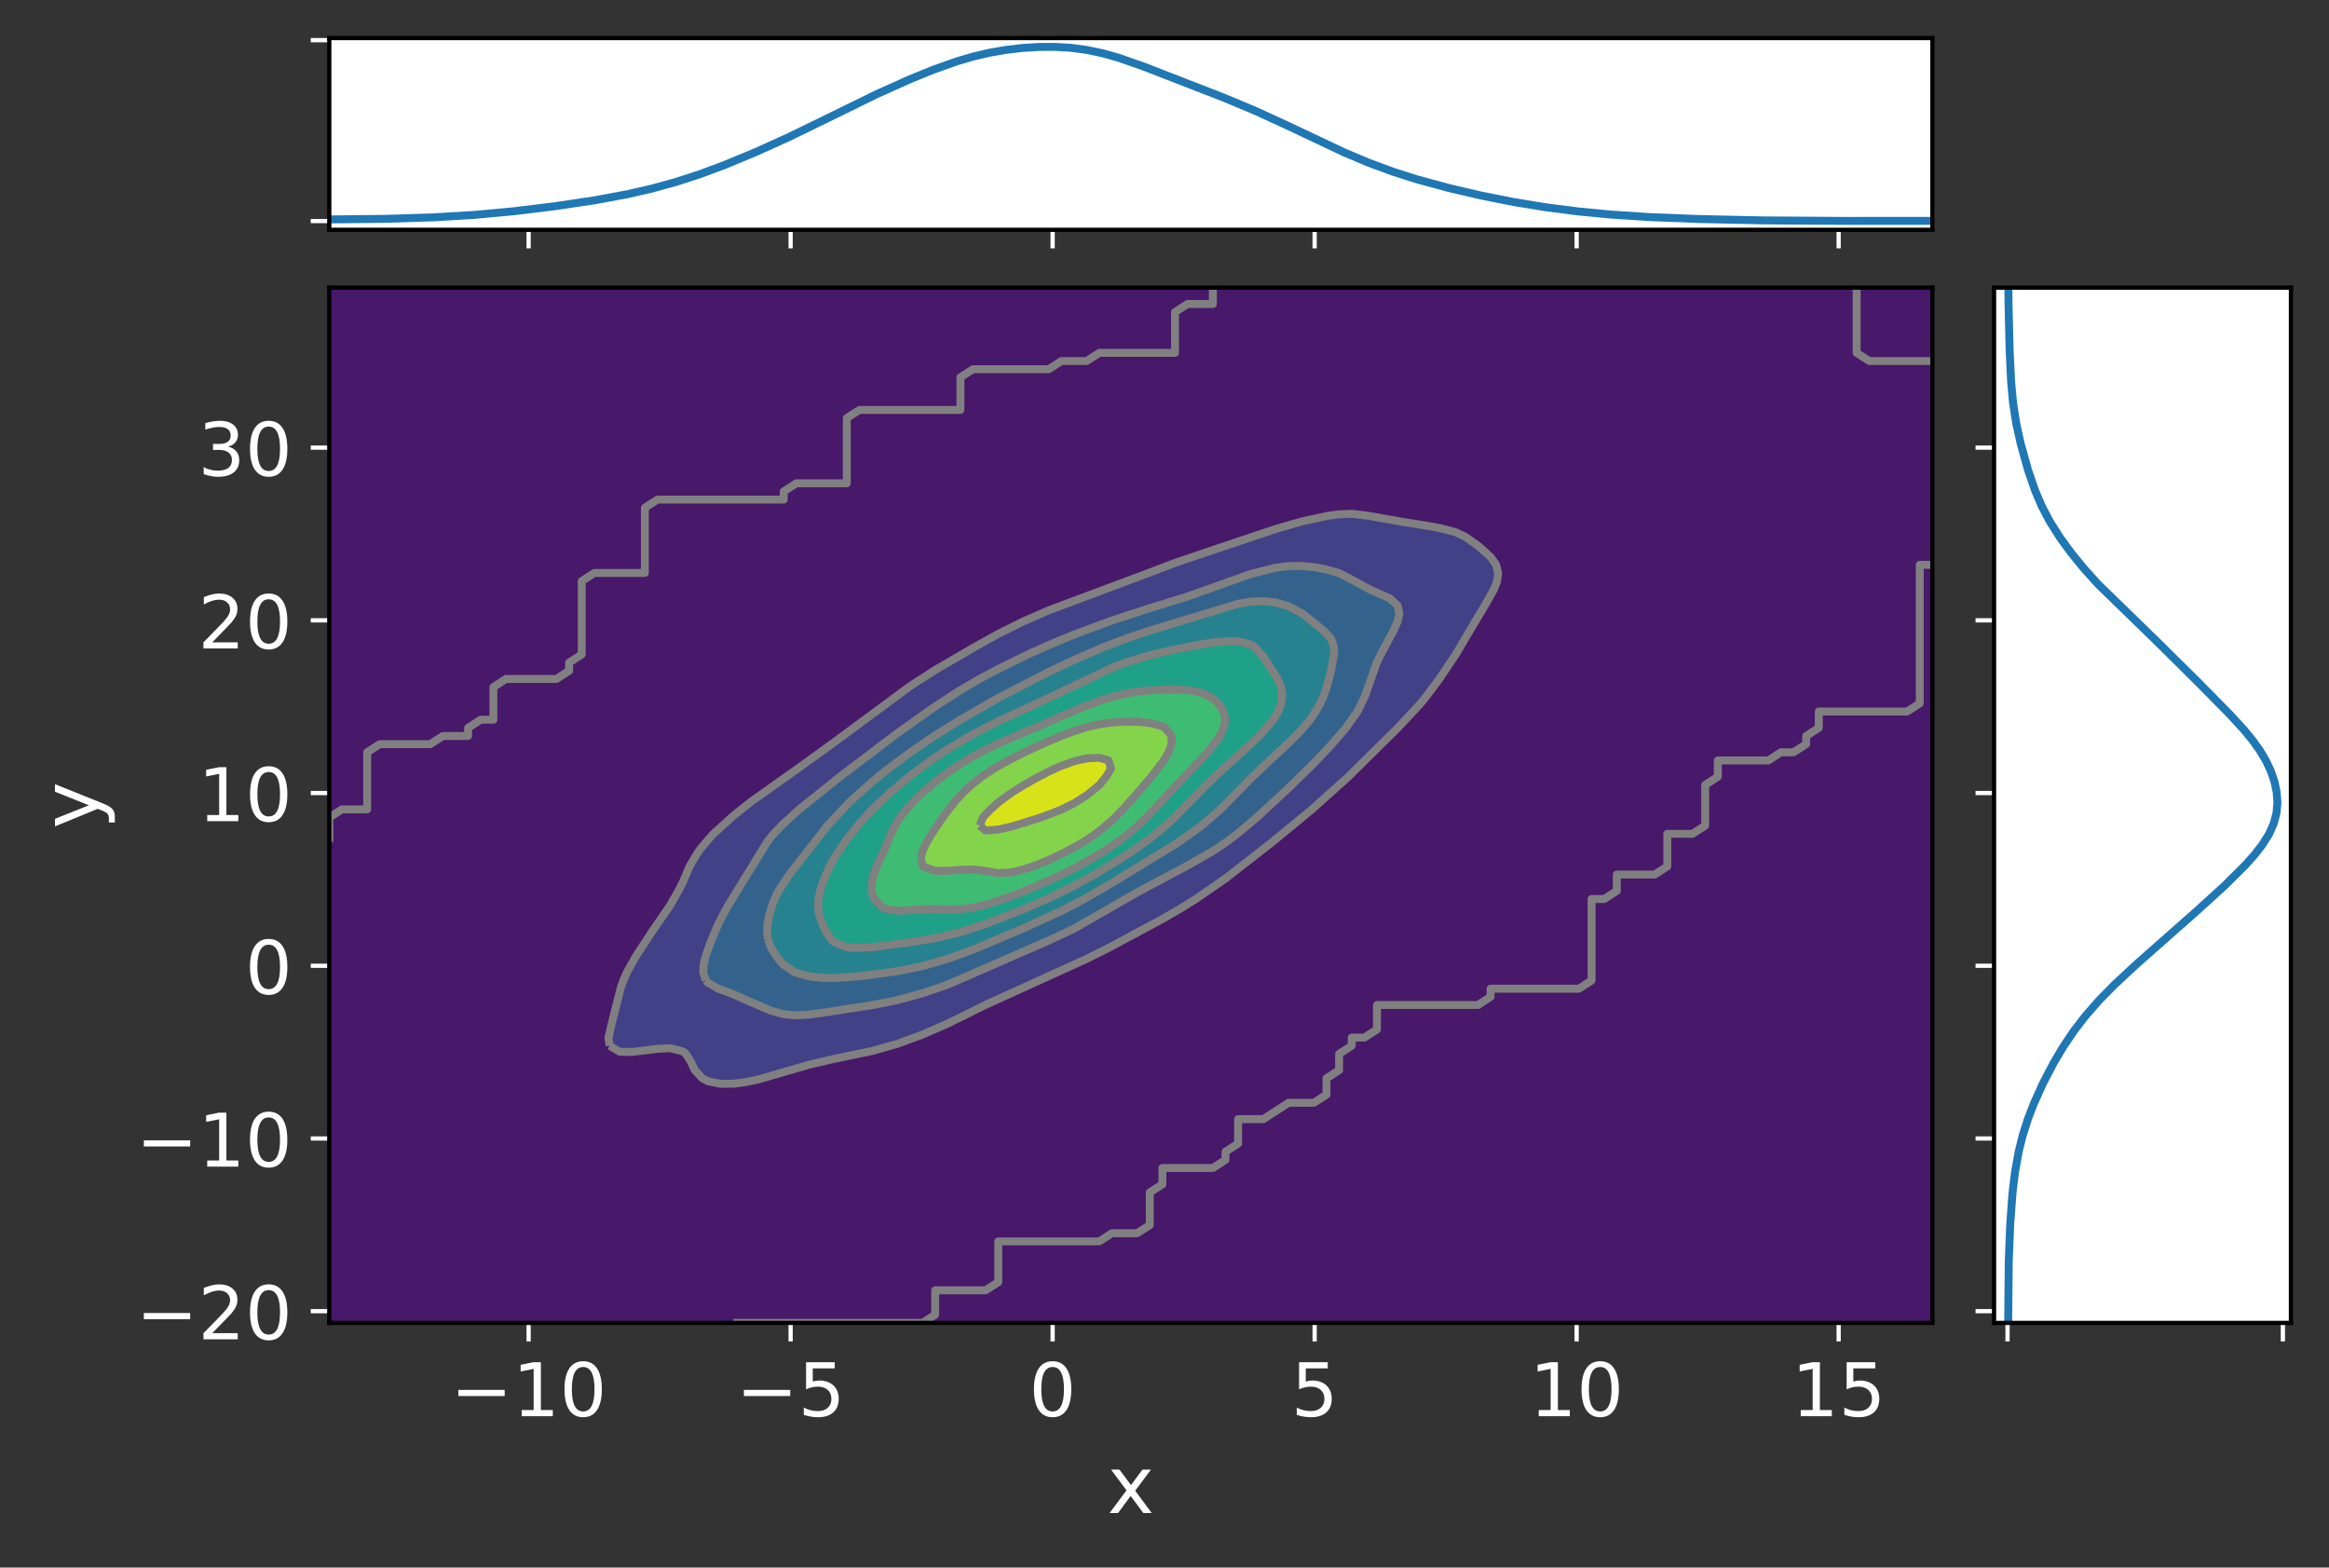 <?xml version="1.0" encoding="utf-8" standalone="no"?>
<!DOCTYPE svg PUBLIC "-//W3C//DTD SVG 1.1//EN"
  "http://www.w3.org/Graphics/SVG/1.1/DTD/svg11.dtd">
<!-- Created with matplotlib (https://matplotlib.org/) -->
<svg height="296.4pt" version="1.1" viewBox="0 0 440.4 296.4" width="440.4pt" xmlns="http://www.w3.org/2000/svg" xmlns:xlink="http://www.w3.org/1999/xlink">
 <rect x="0" y="0" width="440.4" height="296.4" fill="#333333" stroke="none"/>
 <defs>
  <style type="text/css">
*{stroke-linecap:butt;stroke-linejoin:round;}
  </style>
 </defs>
 <g id="figure_1">
  <g id="patch_1">
   <path d="M 0 296.4 
L 440.4 296.4 
L 440.4 0 
L 0 0 
z
" style="fill:none;"/>
  </g>
  <g id="axes_1">
   <g id="patch_2">
    <path d="M 62.264 250.133 
L 365.402 250.133 
L 365.402 54.389 
L 62.264 54.389 
z
" style="fill:#ffffff;"/>
   </g>
   <g id="PathCollection_1">
    <path clip-path="url(#pf2fd07a52a)" d="M 62.264 248.592 
L 62.264 247.05 
L 62.264 245.509 
L 62.264 243.968 
L 62.264 242.427 
L 62.264 240.885 
L 62.264 239.344 
L 62.264 237.803 
L 62.264 236.261 
L 62.264 234.72 
L 62.264 233.179 
L 62.264 231.637 
L 62.264 230.096 
L 62.264 228.555 
L 62.264 227.014 
L 62.264 225.472 
L 62.264 223.931 
L 62.264 222.39 
L 62.264 220.848 
L 62.264 219.307 
L 62.264 217.766 
L 62.264 216.225 
L 62.264 214.683 
L 62.264 213.142 
L 62.264 211.601 
L 62.264 210.059 
L 62.264 208.518 
L 62.264 206.977 
L 62.264 205.436 
L 62.264 203.894 
L 62.264 202.353 
L 62.264 200.812 
L 62.264 199.27 
L 62.264 197.729 
L 62.264 196.188 
L 62.264 194.647 
L 62.264 193.105 
L 62.264 191.564 
L 62.264 190.023 
L 62.264 188.481 
L 62.264 186.94 
L 62.264 185.399 
L 62.264 183.858 
L 62.264 182.316 
L 62.264 180.775 
L 62.264 179.234 
L 62.264 177.692 
L 62.264 176.151 
L 62.264 174.61 
L 62.264 173.069 
L 62.264 171.527 
L 62.264 169.986 
L 62.264 168.445 
L 62.264 166.903 
L 62.264 165.362 
L 62.264 163.821 
L 62.264 162.28 
L 62.264 160.738 
L 62.264 159.197 
L 62.264 157.656 
L 62.264 156.114 
L 62.264 154.573 
L 62.264 153.032 
L 62.264 151.49 
L 62.264 149.949 
L 62.264 148.408 
L 62.264 146.867 
L 62.264 145.325 
L 62.264 143.784 
L 62.264 142.243 
L 62.264 140.701 
L 62.264 139.16 
L 62.264 137.619 
L 62.264 136.078 
L 62.264 134.536 
L 62.264 132.995 
L 62.264 131.454 
L 62.264 129.912 
L 62.264 128.371 
L 62.264 126.83 
L 62.264 125.289 
L 62.264 123.747 
L 62.264 122.206 
L 62.264 120.665 
L 62.264 119.123 
L 62.264 117.582 
L 62.264 116.041 
L 62.264 114.5 
L 62.264 112.958 
L 62.264 111.417 
L 62.264 109.876 
L 62.264 108.334 
L 62.264 106.793 
L 62.264 105.252 
L 62.264 103.711 
L 62.264 102.169 
L 62.264 100.628 
L 62.264 99.087 
L 62.264 97.545 
L 62.264 96.004 
L 62.264 94.463 
L 62.264 92.922 
L 62.264 91.38 
L 62.264 89.839 
L 62.264 88.298 
L 62.264 86.756 
L 62.264 85.215 
L 62.264 83.674 
L 62.264 82.132 
L 62.264 80.591 
L 62.264 79.05 
L 62.264 77.509 
L 62.264 75.967 
L 62.264 74.426 
L 62.264 72.885 
L 62.264 71.343 
L 62.264 69.802 
L 62.264 68.261 
L 62.264 66.72 
L 62.264 65.178 
L 62.264 63.637 
L 62.264 62.096 
L 62.264 60.554 
L 62.264 59.013 
L 62.264 57.472 
L 62.264 55.931 
L 62.264 54.389 
L 64.651 54.389 
L 67.038 54.389 
L 69.425 54.389 
L 71.811 54.389 
L 74.198 54.389 
L 76.585 54.389 
L 78.972 54.389 
L 81.359 54.389 
L 83.746 54.389 
L 86.133 54.389 
L 88.52 54.389 
L 90.907 54.389 
L 93.294 54.389 
L 95.681 54.389 
L 98.068 54.389 
L 100.454 54.389 
L 102.841 54.389 
L 105.228 54.389 
L 107.615 54.389 
L 110.002 54.389 
L 112.389 54.389 
L 114.776 54.389 
L 117.163 54.389 
L 119.55 54.389 
L 121.937 54.389 
L 124.324 54.389 
L 126.711 54.389 
L 129.097 54.389 
L 131.484 54.389 
L 133.871 54.389 
L 136.258 54.389 
L 138.645 54.389 
L 141.032 54.389 
L 143.419 54.389 
L 145.806 54.389 
L 148.193 54.389 
L 150.58 54.389 
L 152.967 54.389 
L 155.354 54.389 
L 157.74 54.389 
L 160.127 54.389 
L 162.514 54.389 
L 164.901 54.389 
L 167.288 54.389 
L 169.675 54.389 
L 172.062 54.389 
L 174.449 54.389 
L 176.836 54.389 
L 179.223 54.389 
L 181.61 54.389 
L 183.997 54.389 
L 186.383 54.389 
L 188.77 54.389 
L 191.157 54.389 
L 193.544 54.389 
L 195.931 54.389 
L 198.318 54.389 
L 200.705 54.389 
L 203.092 54.389 
L 205.479 54.389 
L 207.866 54.389 
L 210.253 54.389 
L 212.64 54.389 
L 215.026 54.389 
L 217.413 54.389 
L 219.8 54.389 
L 222.187 54.389 
L 224.574 54.389 
L 226.961 54.389 
L 229.348 54.389 
L 231.735 54.389 
L 234.122 54.389 
L 236.509 54.389 
L 238.896 54.389 
L 241.283 54.389 
L 243.669 54.389 
L 246.056 54.389 
L 248.443 54.389 
L 250.83 54.389 
L 253.217 54.389 
L 255.604 54.389 
L 257.991 54.389 
L 260.378 54.389 
L 262.765 54.389 
L 265.152 54.389 
L 267.539 54.389 
L 269.926 54.389 
L 272.312 54.389 
L 274.699 54.389 
L 277.086 54.389 
L 279.473 54.389 
L 281.86 54.389 
L 284.247 54.389 
L 286.634 54.389 
L 289.021 54.389 
L 291.408 54.389 
L 293.795 54.389 
L 296.182 54.389 
L 298.569 54.389 
L 300.956 54.389 
L 303.342 54.389 
L 305.729 54.389 
L 308.116 54.389 
L 310.503 54.389 
L 312.89 54.389 
L 315.277 54.389 
L 317.664 54.389 
L 320.051 54.389 
L 322.438 54.389 
L 324.825 54.389 
L 327.212 54.389 
L 329.599 54.389 
L 331.985 54.389 
L 334.372 54.389 
L 336.759 54.389 
L 339.146 54.389 
L 341.533 54.389 
L 343.92 54.389 
L 346.307 54.389 
L 348.694 54.389 
L 351.081 54.389 
L 353.468 54.389 
L 355.855 54.389 
L 358.242 54.389 
L 360.628 54.389 
L 363.015 54.389 
L 365.402 54.389 
L 365.402 55.931 
L 365.402 57.472 
L 365.402 59.013 
L 365.402 60.554 
L 365.402 62.096 
L 365.402 63.637 
L 365.402 65.178 
L 365.402 66.72 
L 365.402 68.261 
L 365.402 69.802 
L 365.402 71.343 
L 365.402 72.885 
L 365.402 74.426 
L 365.402 75.967 
L 365.402 77.509 
L 365.402 79.05 
L 365.402 80.591 
L 365.402 82.132 
L 365.402 83.674 
L 365.402 85.215 
L 365.402 86.756 
L 365.402 88.298 
L 365.402 89.839 
L 365.402 91.38 
L 365.402 92.922 
L 365.402 94.463 
L 365.402 96.004 
L 365.402 97.545 
L 365.402 99.087 
L 365.402 100.628 
L 365.402 102.169 
L 365.402 103.711 
L 365.402 105.252 
L 365.402 106.793 
L 365.402 108.334 
L 365.402 109.876 
L 365.402 111.417 
L 365.402 112.958 
L 365.402 114.5 
L 365.402 116.041 
L 365.402 117.582 
L 365.402 119.123 
L 365.402 120.665 
L 365.402 122.206 
L 365.402 123.747 
L 365.402 125.289 
L 365.402 126.83 
L 365.402 128.371 
L 365.402 129.912 
L 365.402 131.454 
L 365.402 132.995 
L 365.402 134.536 
L 365.402 136.078 
L 365.402 137.619 
L 365.402 139.16 
L 365.402 140.701 
L 365.402 142.243 
L 365.402 143.784 
L 365.402 145.325 
L 365.402 146.867 
L 365.402 148.408 
L 365.402 149.949 
L 365.402 151.49 
L 365.402 153.032 
L 365.402 154.573 
L 365.402 156.114 
L 365.402 157.656 
L 365.402 159.197 
L 365.402 160.738 
L 365.402 162.28 
L 365.402 163.821 
L 365.402 165.362 
L 365.402 166.903 
L 365.402 168.445 
L 365.402 169.986 
L 365.402 171.527 
L 365.402 173.069 
L 365.402 174.61 
L 365.402 176.151 
L 365.402 177.692 
L 365.402 179.234 
L 365.402 180.775 
L 365.402 182.316 
L 365.402 183.858 
L 365.402 185.399 
L 365.402 186.94 
L 365.402 188.481 
L 365.402 190.023 
L 365.402 191.564 
L 365.402 193.105 
L 365.402 194.647 
L 365.402 196.188 
L 365.402 197.729 
L 365.402 199.27 
L 365.402 200.812 
L 365.402 202.353 
L 365.402 203.894 
L 365.402 205.436 
L 365.402 206.977 
L 365.402 208.518 
L 365.402 210.059 
L 365.402 211.601 
L 365.402 213.142 
L 365.402 214.683 
L 365.402 216.225 
L 365.402 217.766 
L 365.402 219.307 
L 365.402 220.848 
L 365.402 222.39 
L 365.402 223.931 
L 365.402 225.472 
L 365.402 227.014 
L 365.402 228.555 
L 365.402 230.096 
L 365.402 231.637 
L 365.402 233.179 
L 365.402 234.72 
L 365.402 236.261 
L 365.402 237.803 
L 365.402 239.344 
L 365.402 240.885 
L 365.402 242.427 
L 365.402 243.968 
L 365.402 245.509 
L 365.402 247.05 
L 365.402 248.592 
L 365.402 250.133 
L 363.015 250.133 
L 360.628 250.133 
L 358.242 250.133 
L 355.855 250.133 
L 353.468 250.133 
L 351.081 250.133 
L 348.694 250.133 
L 346.307 250.133 
L 343.92 250.133 
L 341.533 250.133 
L 339.146 250.133 
L 336.759 250.133 
L 334.372 250.133 
L 331.985 250.133 
L 329.599 250.133 
L 327.212 250.133 
L 324.825 250.133 
L 322.438 250.133 
L 320.051 250.133 
L 317.664 250.133 
L 315.277 250.133 
L 312.89 250.133 
L 310.503 250.133 
L 308.116 250.133 
L 305.729 250.133 
L 303.342 250.133 
L 300.956 250.133 
L 298.569 250.133 
L 296.182 250.133 
L 293.795 250.133 
L 291.408 250.133 
L 289.021 250.133 
L 286.634 250.133 
L 284.247 250.133 
L 281.86 250.133 
L 279.473 250.133 
L 277.086 250.133 
L 274.699 250.133 
L 272.312 250.133 
L 269.926 250.133 
L 267.539 250.133 
L 265.152 250.133 
L 262.765 250.133 
L 260.378 250.133 
L 257.991 250.133 
L 255.604 250.133 
L 253.217 250.133 
L 250.83 250.133 
L 248.443 250.133 
L 246.056 250.133 
L 243.669 250.133 
L 241.283 250.133 
L 238.896 250.133 
L 236.509 250.133 
L 234.122 250.133 
L 231.735 250.133 
L 229.348 250.133 
L 226.961 250.133 
L 224.574 250.133 
L 222.187 250.133 
L 219.8 250.133 
L 217.413 250.133 
L 215.026 250.133 
L 212.64 250.133 
L 210.253 250.133 
L 207.866 250.133 
L 205.479 250.133 
L 203.092 250.133 
L 200.705 250.133 
L 198.318 250.133 
L 195.931 250.133 
L 193.544 250.133 
L 191.157 250.133 
L 188.77 250.133 
L 186.383 250.133 
L 183.997 250.133 
L 181.61 250.133 
L 179.223 250.133 
L 176.836 250.133 
L 174.449 250.133 
L 172.062 250.133 
L 169.675 250.133 
L 167.288 250.133 
L 164.901 250.133 
L 162.514 250.133 
L 160.127 250.133 
L 157.74 250.133 
L 155.354 250.133 
L 152.967 250.133 
L 150.58 250.133 
L 148.193 250.133 
L 145.806 250.133 
L 143.419 250.133 
L 141.032 250.133 
L 138.645 250.133 
L 136.258 250.133 
L 133.871 250.133 
L 131.484 250.133 
L 129.097 250.133 
L 126.711 250.133 
L 124.324 250.133 
L 121.937 250.133 
L 119.55 250.133 
L 117.163 250.133 
L 114.776 250.133 
L 112.389 250.133 
L 110.002 250.133 
L 107.615 250.133 
L 105.228 250.133 
L 102.841 250.133 
L 100.454 250.133 
L 98.068 250.133 
L 95.681 250.133 
L 93.294 250.133 
L 90.907 250.133 
L 88.52 250.133 
L 86.133 250.133 
L 83.746 250.133 
L 81.359 250.133 
L 78.972 250.133 
L 76.585 250.133 
L 74.198 250.133 
L 71.811 250.133 
L 69.425 250.133 
L 67.038 250.133 
L 64.651 250.133 
L 62.264 250.133 
z
M 117.163 198.862 
L 119.55 198.905 
L 121.937 198.616 
L 124.324 198.307 
L 126.711 198.192 
L 129.097 198.794 
L 129.711 199.27 
L 130.662 200.812 
L 131.385 202.353 
L 131.484 202.499 
L 132.831 203.894 
L 133.871 204.439 
L 136.258 204.927 
L 138.645 204.909 
L 141.032 204.601 
L 143.419 204.1 
L 144.181 203.894 
L 145.806 203.45 
L 148.193 202.732 
L 149.445 202.353 
L 150.58 202.003 
L 152.967 201.32 
L 154.979 200.812 
L 155.354 200.718 
L 157.74 200.209 
L 160.127 199.739 
L 162.429 199.27 
L 162.514 199.254 
L 164.901 198.721 
L 167.288 198.094 
L 168.457 197.729 
L 169.675 197.37 
L 172.062 196.541 
L 172.945 196.188 
L 174.449 195.617 
L 176.727 194.647 
L 176.836 194.603 
L 179.223 193.527 
L 180.081 193.105 
L 181.61 192.388 
L 183.247 191.564 
L 183.997 191.204 
L 186.313 190.023 
L 186.383 189.988 
L 188.77 188.801 
L 189.413 188.481 
L 191.157 187.654 
L 192.666 186.94 
L 193.544 186.544 
L 195.931 185.473 
L 196.102 185.399 
L 198.318 184.474 
L 199.731 183.858 
L 200.705 183.445 
L 203.092 182.373 
L 203.216 182.316 
L 205.479 181.299 
L 206.565 180.775 
L 207.866 180.136 
L 209.626 179.234 
L 210.253 178.902 
L 212.526 177.692 
L 212.64 177.629 
L 215.026 176.348 
L 215.402 176.151 
L 217.413 175.072 
L 218.267 174.61 
L 219.8 173.771 
L 221.031 173.069 
L 222.187 172.421 
L 223.661 171.527 
L 224.574 170.999 
L 226.118 169.986 
L 226.961 169.467 
L 228.415 168.445 
L 229.348 167.835 
L 230.601 166.903 
L 231.735 166.105 
L 232.694 165.362 
L 234.122 164.3 
L 234.724 163.821 
L 236.509 162.43 
L 236.697 162.28 
L 238.649 160.738 
L 238.896 160.542 
L 240.603 159.197 
L 241.283 158.64 
L 242.527 157.656 
L 243.669 156.696 
L 244.406 156.114 
L 246.056 154.715 
L 246.236 154.573 
L 248.085 153.032 
L 248.443 152.711 
L 249.904 151.49 
L 250.83 150.635 
L 251.641 149.949 
L 253.217 148.467 
L 253.286 148.408 
L 254.969 146.867 
L 255.604 146.227 
L 256.576 145.325 
L 257.991 143.869 
L 258.082 143.784 
L 259.692 142.243 
L 260.378 141.533 
L 261.25 140.701 
L 262.733 139.16 
L 262.765 139.127 
L 264.325 137.619 
L 265.152 136.735 
L 265.825 136.078 
L 267.256 134.536 
L 267.539 134.2 
L 268.642 132.995 
L 269.864 131.454 
L 269.926 131.371 
L 271.085 129.912 
L 272.174 128.371 
L 272.312 128.168 
L 273.256 126.83 
L 274.281 125.289 
L 274.699 124.633 
L 275.277 123.747 
L 276.204 122.206 
L 277.086 120.717 
L 277.118 120.665 
L 277.995 119.123 
L 278.888 117.582 
L 279.473 116.596 
L 279.806 116.041 
L 280.77 114.5 
L 281.698 112.958 
L 281.86 112.642 
L 282.513 111.417 
L 283.086 109.876 
L 283.285 108.334 
L 282.911 106.793 
L 281.86 105.298 
L 281.819 105.252 
L 280.094 103.711 
L 279.473 103.182 
L 278.097 102.169 
L 277.086 101.498 
L 275.243 100.628 
L 274.699 100.442 
L 272.312 99.857 
L 269.926 99.42 
L 267.917 99.087 
L 267.539 99.025 
L 265.152 98.667 
L 262.765 98.279 
L 260.378 97.84 
L 258.84 97.545 
L 257.991 97.37 
L 255.604 97.144 
L 253.217 97.243 
L 250.988 97.545 
L 250.83 97.565 
L 248.443 98.047 
L 246.056 98.622 
L 244.444 99.087 
L 243.669 99.295 
L 241.283 100.001 
L 239.407 100.628 
L 238.896 100.79 
L 236.509 101.583 
L 234.834 102.169 
L 234.122 102.407 
L 231.735 103.192 
L 230.224 103.711 
L 229.348 103.994 
L 226.961 104.776 
L 225.614 105.252 
L 224.574 105.592 
L 222.187 106.434 
L 221.27 106.793 
L 219.8 107.318 
L 217.413 108.256 
L 217.22 108.334 
L 215.026 109.16 
L 213.262 109.876 
L 212.64 110.108 
L 210.253 110.999 
L 209.17 111.417 
L 207.866 111.878 
L 205.479 112.756 
L 204.938 112.958 
L 203.092 113.591 
L 200.743 114.5 
L 200.705 114.513 
L 198.318 115.393 
L 196.812 116.041 
L 195.931 116.392 
L 193.544 117.48 
L 193.341 117.582 
L 191.157 118.624 
L 190.219 119.123 
L 188.77 119.853 
L 187.309 120.665 
L 186.383 121.15 
L 184.531 122.206 
L 183.997 122.491 
L 181.813 123.747 
L 181.61 123.859 
L 179.223 125.256 
L 179.169 125.289 
L 176.836 126.681 
L 176.596 126.83 
L 174.449 128.175 
L 174.147 128.371 
L 172.062 129.761 
L 171.842 129.912 
L 169.675 131.449 
L 169.668 131.454 
L 167.551 132.995 
L 167.288 133.188 
L 165.477 134.536 
L 164.901 134.969 
L 163.436 136.078 
L 162.514 136.77 
L 161.394 137.619 
L 160.127 138.57 
L 159.341 139.16 
L 157.74 140.345 
L 157.257 140.701 
L 155.354 142.103 
L 155.16 142.243 
L 153.029 143.784 
L 152.967 143.829 
L 150.846 145.325 
L 150.58 145.517 
L 148.644 146.867 
L 148.193 147.189 
L 146.433 148.408 
L 145.806 148.862 
L 144.256 149.949 
L 143.419 150.569 
L 142.142 151.49 
L 141.032 152.355 
L 140.141 153.032 
L 138.645 154.268 
L 138.264 154.573 
L 136.528 156.114 
L 136.258 156.384 
L 134.915 157.656 
L 133.871 158.818 
L 133.504 159.197 
L 132.257 160.738 
L 131.484 161.962 
L 131.259 162.28 
L 130.401 163.821 
L 129.71 165.362 
L 129.097 166.848 
L 129.072 166.903 
L 128.286 168.445 
L 127.443 169.986 
L 126.711 171.203 
L 126.496 171.527 
L 125.432 173.069 
L 124.393 174.61 
L 124.324 174.716 
L 123.303 176.151 
L 122.273 177.692 
L 121.937 178.226 
L 121.243 179.234 
L 120.269 180.775 
L 119.55 182.054 
L 119.385 182.316 
L 118.542 183.858 
L 117.864 185.399 
L 117.333 186.94 
L 117.163 187.587 
L 116.895 188.481 
L 116.522 190.023 
L 116.167 191.564 
L 115.777 193.105 
L 115.378 194.647 
L 115.062 196.188 
L 115.271 197.729 
z
" style="fill:#48186a;"/>
   </g>
   <g id="PathCollection_2">
    <path clip-path="url(#pf2fd07a52a)" d="M 115.271 197.729 
L 115.062 196.188 
L 115.378 194.647 
L 115.777 193.105 
L 116.167 191.564 
L 116.522 190.023 
L 116.895 188.481 
L 117.163 187.587 
L 117.333 186.94 
L 117.864 185.399 
L 118.542 183.858 
L 119.385 182.316 
L 119.55 182.054 
L 120.269 180.775 
L 121.243 179.234 
L 121.937 178.226 
L 122.273 177.692 
L 123.303 176.151 
L 124.324 174.716 
L 124.393 174.61 
L 125.432 173.069 
L 126.496 171.527 
L 126.711 171.203 
L 127.443 169.986 
L 128.286 168.445 
L 129.072 166.903 
L 129.097 166.848 
L 129.71 165.362 
L 130.401 163.821 
L 131.259 162.28 
L 131.484 161.962 
L 132.257 160.738 
L 133.504 159.197 
L 133.871 158.818 
L 134.915 157.656 
L 136.258 156.384 
L 136.528 156.114 
L 138.264 154.573 
L 138.645 154.268 
L 140.141 153.032 
L 141.032 152.355 
L 142.142 151.49 
L 143.419 150.569 
L 144.256 149.949 
L 145.806 148.862 
L 146.433 148.408 
L 148.193 147.189 
L 148.644 146.867 
L 150.58 145.517 
L 150.846 145.325 
L 152.967 143.829 
L 153.029 143.784 
L 155.16 142.243 
L 155.354 142.103 
L 157.257 140.701 
L 157.74 140.345 
L 159.341 139.16 
L 160.127 138.57 
L 161.394 137.619 
L 162.514 136.77 
L 163.436 136.078 
L 164.901 134.969 
L 165.477 134.536 
L 167.288 133.188 
L 167.551 132.995 
L 169.668 131.454 
L 169.675 131.449 
L 171.842 129.912 
L 172.062 129.761 
L 174.147 128.371 
L 174.449 128.175 
L 176.596 126.83 
L 176.836 126.681 
L 179.169 125.289 
L 179.223 125.256 
L 181.61 123.859 
L 181.813 123.747 
L 183.997 122.491 
L 184.531 122.206 
L 186.383 121.15 
L 187.309 120.665 
L 188.77 119.853 
L 190.219 119.123 
L 191.157 118.624 
L 193.341 117.582 
L 193.544 117.48 
L 195.931 116.392 
L 196.812 116.041 
L 198.318 115.393 
L 200.705 114.513 
L 200.743 114.5 
L 203.092 113.591 
L 204.938 112.958 
L 205.479 112.756 
L 207.866 111.878 
L 209.17 111.417 
L 210.253 110.999 
L 212.64 110.108 
L 213.262 109.876 
L 215.026 109.16 
L 217.22 108.334 
L 217.413 108.256 
L 219.8 107.318 
L 221.27 106.793 
L 222.187 106.434 
L 224.574 105.592 
L 225.614 105.252 
L 226.961 104.776 
L 229.348 103.994 
L 230.224 103.711 
L 231.735 103.192 
L 234.122 102.407 
L 234.834 102.169 
L 236.509 101.583 
L 238.896 100.79 
L 239.407 100.628 
L 241.283 100.001 
L 243.669 99.295 
L 244.444 99.087 
L 246.056 98.622 
L 248.443 98.047 
L 250.83 97.565 
L 250.988 97.545 
L 253.217 97.243 
L 255.604 97.144 
L 257.991 97.37 
L 258.84 97.545 
L 260.378 97.84 
L 262.765 98.279 
L 265.152 98.667 
L 267.539 99.025 
L 267.917 99.087 
L 269.926 99.42 
L 272.312 99.857 
L 274.699 100.442 
L 275.243 100.628 
L 277.086 101.498 
L 278.097 102.169 
L 279.473 103.182 
L 280.094 103.711 
L 281.819 105.252 
L 281.86 105.298 
L 282.911 106.793 
L 283.285 108.334 
L 283.086 109.876 
L 282.513 111.417 
L 281.86 112.642 
L 281.698 112.958 
L 280.77 114.5 
L 279.806 116.041 
L 279.473 116.596 
L 278.888 117.582 
L 277.995 119.123 
L 277.118 120.665 
L 277.086 120.717 
L 276.204 122.206 
L 275.277 123.747 
L 274.699 124.633 
L 274.281 125.289 
L 273.256 126.83 
L 272.312 128.168 
L 272.174 128.371 
L 271.085 129.912 
L 269.926 131.371 
L 269.864 131.454 
L 268.642 132.995 
L 267.539 134.2 
L 267.256 134.536 
L 265.825 136.078 
L 265.152 136.735 
L 264.325 137.619 
L 262.765 139.127 
L 262.733 139.16 
L 261.25 140.701 
L 260.378 141.533 
L 259.692 142.243 
L 258.082 143.784 
L 257.991 143.869 
L 256.576 145.325 
L 255.604 146.227 
L 254.969 146.867 
L 253.286 148.408 
L 253.217 148.467 
L 251.641 149.949 
L 250.83 150.635 
L 249.904 151.49 
L 248.443 152.711 
L 248.085 153.032 
L 246.236 154.573 
L 246.056 154.715 
L 244.406 156.114 
L 243.669 156.696 
L 242.527 157.656 
L 241.283 158.64 
L 240.603 159.197 
L 238.896 160.542 
L 238.649 160.738 
L 236.697 162.28 
L 236.509 162.43 
L 234.724 163.821 
L 234.122 164.3 
L 232.694 165.362 
L 231.735 166.105 
L 230.601 166.903 
L 229.348 167.835 
L 228.415 168.445 
L 226.961 169.467 
L 226.118 169.986 
L 224.574 170.999 
L 223.661 171.527 
L 222.187 172.421 
L 221.031 173.069 
L 219.8 173.771 
L 218.267 174.61 
L 217.413 175.072 
L 215.402 176.151 
L 215.026 176.348 
L 212.64 177.629 
L 212.526 177.692 
L 210.253 178.902 
L 209.626 179.234 
L 207.866 180.136 
L 206.565 180.775 
L 205.479 181.299 
L 203.216 182.316 
L 203.092 182.373 
L 200.705 183.445 
L 199.731 183.858 
L 198.318 184.474 
L 196.102 185.399 
L 195.931 185.473 
L 193.544 186.544 
L 192.666 186.94 
L 191.157 187.654 
L 189.413 188.481 
L 188.77 188.801 
L 186.383 189.988 
L 186.313 190.023 
L 183.997 191.204 
L 183.247 191.564 
L 181.61 192.388 
L 180.081 193.105 
L 179.223 193.527 
L 176.836 194.603 
L 176.727 194.647 
L 174.449 195.617 
L 172.945 196.188 
L 172.062 196.541 
L 169.675 197.37 
L 168.457 197.729 
L 167.288 198.094 
L 164.901 198.721 
L 162.514 199.254 
L 162.429 199.27 
L 160.127 199.739 
L 157.74 200.209 
L 155.354 200.718 
L 154.979 200.812 
L 152.967 201.32 
L 150.58 202.003 
L 149.445 202.353 
L 148.193 202.732 
L 145.806 203.45 
L 144.181 203.894 
L 143.419 204.1 
L 141.032 204.601 
L 138.645 204.909 
L 136.258 204.927 
L 133.871 204.439 
L 132.831 203.894 
L 131.484 202.499 
L 131.385 202.353 
L 130.662 200.812 
L 129.711 199.27 
L 129.097 198.794 
L 126.711 198.192 
L 124.324 198.307 
L 121.937 198.616 
L 119.55 198.905 
L 117.163 198.862 
z
M 133.871 185.816 
L 135.831 186.94 
L 136.258 187.088 
L 138.645 187.987 
L 139.704 188.481 
L 141.032 189.068 
L 143.184 190.023 
L 143.419 190.134 
L 145.806 191.116 
L 147.445 191.564 
L 148.193 191.765 
L 150.58 191.978 
L 152.967 191.842 
L 155.122 191.564 
L 155.354 191.537 
L 157.74 191.174 
L 160.127 190.807 
L 162.514 190.441 
L 164.901 190.056 
L 165.075 190.023 
L 167.288 189.629 
L 169.675 189.118 
L 172.062 188.492 
L 172.096 188.481 
L 174.449 187.809 
L 176.836 187.015 
L 177.035 186.94 
L 179.223 186.174 
L 181.142 185.399 
L 181.61 185.222 
L 183.997 184.223 
L 184.796 183.858 
L 186.383 183.171 
L 188.225 182.316 
L 188.77 182.074 
L 191.157 180.987 
L 191.625 180.775 
L 193.544 179.936 
L 195.12 179.234 
L 195.931 178.884 
L 198.318 177.828 
L 198.615 177.692 
L 200.705 176.756 
L 201.938 176.151 
L 203.092 175.598 
L 204.951 174.61 
L 205.479 174.335 
L 207.706 173.069 
L 207.866 172.979 
L 210.253 171.555 
L 210.297 171.527 
L 212.64 170.125 
L 212.873 169.986 
L 215.026 168.73 
L 215.532 168.445 
L 217.413 167.397 
L 218.333 166.903 
L 219.8 166.123 
L 221.276 165.362 
L 222.187 164.891 
L 224.255 163.821 
L 224.574 163.651 
L 226.961 162.341 
L 227.067 162.28 
L 229.348 160.924 
L 229.635 160.738 
L 231.735 159.325 
L 231.914 159.197 
L 233.974 157.656 
L 234.122 157.538 
L 235.857 156.114 
L 236.509 155.556 
L 237.639 154.573 
L 238.896 153.444 
L 239.353 153.032 
L 241.024 151.49 
L 241.283 151.246 
L 242.657 149.949 
L 243.669 148.988 
L 244.282 148.408 
L 245.889 146.867 
L 246.056 146.702 
L 247.437 145.325 
L 248.443 144.313 
L 248.965 143.784 
L 250.439 142.243 
L 250.83 141.821 
L 251.862 140.701 
L 253.217 139.168 
L 253.224 139.16 
L 254.511 137.619 
L 255.604 136.148 
L 255.659 136.078 
L 256.694 134.536 
L 257.528 132.995 
L 257.991 131.864 
L 258.181 131.454 
L 258.75 129.912 
L 259.247 128.371 
L 259.755 126.83 
L 260.338 125.289 
L 260.378 125.2 
L 261.099 123.747 
L 261.9 122.206 
L 262.722 120.665 
L 262.765 120.577 
L 263.562 119.123 
L 264.246 117.582 
L 264.606 116.041 
L 264.293 114.5 
L 262.765 113.122 
L 262.484 112.958 
L 260.378 112.044 
L 258.919 111.417 
L 257.991 110.953 
L 256.135 109.876 
L 255.604 109.558 
L 253.217 108.364 
L 253.137 108.334 
L 250.83 107.673 
L 248.443 107.236 
L 246.056 107.011 
L 243.669 107.043 
L 241.283 107.321 
L 238.896 107.826 
L 237.209 108.334 
L 236.509 108.524 
L 234.122 109.319 
L 232.659 109.876 
L 231.735 110.2 
L 229.348 111.081 
L 228.451 111.417 
L 226.961 111.937 
L 224.574 112.773 
L 224.023 112.958 
L 222.187 113.528 
L 219.8 114.277 
L 219.103 114.5 
L 217.413 114.99 
L 215.026 115.738 
L 214.129 116.041 
L 212.64 116.509 
L 210.253 117.325 
L 209.547 117.582 
L 207.866 118.167 
L 205.479 119.063 
L 205.325 119.123 
L 203.092 119.982 
L 201.421 120.665 
L 200.705 120.954 
L 198.318 121.963 
L 197.771 122.206 
L 195.931 123.02 
L 194.354 123.747 
L 193.544 124.126 
L 191.157 125.276 
L 191.131 125.289 
L 188.77 126.48 
L 188.095 126.83 
L 186.383 127.742 
L 185.229 128.371 
L 183.997 129.073 
L 182.553 129.912 
L 181.61 130.482 
L 180.047 131.454 
L 179.223 131.984 
L 177.703 132.995 
L 176.836 133.575 
L 175.445 134.536 
L 174.449 135.225 
L 173.252 136.078 
L 172.062 136.918 
L 171.094 137.619 
L 169.675 138.643 
L 168.97 139.16 
L 167.288 140.4 
L 166.88 140.701 
L 164.901 142.194 
L 164.835 142.243 
L 162.801 143.784 
L 162.514 144.009 
L 160.796 145.325 
L 160.127 145.86 
L 158.818 146.867 
L 157.74 147.73 
L 156.856 148.408 
L 155.354 149.616 
L 154.919 149.949 
L 153.014 151.49 
L 152.967 151.533 
L 151.138 153.032 
L 150.58 153.54 
L 149.367 154.573 
L 148.193 155.7 
L 147.743 156.114 
L 146.293 157.656 
L 145.806 158.282 
L 145.069 159.197 
L 144.036 160.738 
L 143.419 161.813 
L 143.151 162.28 
L 142.269 163.821 
L 141.378 165.362 
L 141.032 165.916 
L 140.41 166.903 
L 139.406 168.445 
L 138.645 169.667 
L 138.438 169.986 
L 137.491 171.527 
L 136.643 173.069 
L 136.258 173.871 
L 135.874 174.61 
L 135.179 176.151 
L 134.545 177.692 
L 133.962 179.234 
L 133.871 179.52 
L 133.444 180.775 
L 133.066 182.316 
L 132.968 183.858 
L 133.462 185.399 
z
" style="fill:#424086;"/>
   </g>
   <g id="PathCollection_3">
    <path clip-path="url(#pf2fd07a52a)" d="M 133.462 185.399 
L 132.968 183.858 
L 133.066 182.316 
L 133.444 180.775 
L 133.871 179.52 
L 133.962 179.234 
L 134.545 177.692 
L 135.179 176.151 
L 135.874 174.61 
L 136.258 173.871 
L 136.643 173.069 
L 137.491 171.527 
L 138.438 169.986 
L 138.645 169.667 
L 139.406 168.445 
L 140.41 166.903 
L 141.032 165.916 
L 141.378 165.362 
L 142.269 163.821 
L 143.151 162.28 
L 143.419 161.813 
L 144.036 160.738 
L 145.069 159.197 
L 145.806 158.282 
L 146.293 157.656 
L 147.743 156.114 
L 148.193 155.7 
L 149.367 154.573 
L 150.58 153.54 
L 151.138 153.032 
L 152.967 151.533 
L 153.014 151.49 
L 154.919 149.949 
L 155.354 149.616 
L 156.856 148.408 
L 157.74 147.73 
L 158.818 146.867 
L 160.127 145.86 
L 160.796 145.325 
L 162.514 144.009 
L 162.801 143.784 
L 164.835 142.243 
L 164.901 142.194 
L 166.88 140.701 
L 167.288 140.4 
L 168.97 139.16 
L 169.675 138.643 
L 171.094 137.619 
L 172.062 136.918 
L 173.252 136.078 
L 174.449 135.225 
L 175.445 134.536 
L 176.836 133.575 
L 177.703 132.995 
L 179.223 131.984 
L 180.047 131.454 
L 181.61 130.482 
L 182.553 129.912 
L 183.997 129.073 
L 185.229 128.371 
L 186.383 127.742 
L 188.095 126.83 
L 188.77 126.48 
L 191.131 125.289 
L 191.157 125.276 
L 193.544 124.126 
L 194.354 123.747 
L 195.931 123.02 
L 197.771 122.206 
L 198.318 121.963 
L 200.705 120.954 
L 201.421 120.665 
L 203.092 119.982 
L 205.325 119.123 
L 205.479 119.063 
L 207.866 118.167 
L 209.547 117.582 
L 210.253 117.325 
L 212.64 116.509 
L 214.129 116.041 
L 215.026 115.738 
L 217.413 114.99 
L 219.103 114.5 
L 219.8 114.277 
L 222.187 113.528 
L 224.023 112.958 
L 224.574 112.773 
L 226.961 111.937 
L 228.451 111.417 
L 229.348 111.081 
L 231.735 110.2 
L 232.659 109.876 
L 234.122 109.319 
L 236.509 108.524 
L 237.209 108.334 
L 238.896 107.826 
L 241.283 107.321 
L 243.669 107.043 
L 246.056 107.011 
L 248.443 107.236 
L 250.83 107.673 
L 253.137 108.334 
L 253.217 108.364 
L 255.604 109.558 
L 256.135 109.876 
L 257.991 110.953 
L 258.919 111.417 
L 260.378 112.044 
L 262.484 112.958 
L 262.765 113.122 
L 264.293 114.5 
L 264.606 116.041 
L 264.246 117.582 
L 263.562 119.123 
L 262.765 120.577 
L 262.722 120.665 
L 261.9 122.206 
L 261.099 123.747 
L 260.378 125.2 
L 260.338 125.289 
L 259.755 126.83 
L 259.247 128.371 
L 258.75 129.912 
L 258.181 131.454 
L 257.991 131.864 
L 257.528 132.995 
L 256.694 134.536 
L 255.659 136.078 
L 255.604 136.148 
L 254.511 137.619 
L 253.224 139.16 
L 253.217 139.168 
L 251.862 140.701 
L 250.83 141.821 
L 250.439 142.243 
L 248.965 143.784 
L 248.443 144.313 
L 247.437 145.325 
L 246.056 146.702 
L 245.889 146.867 
L 244.282 148.408 
L 243.669 148.988 
L 242.657 149.949 
L 241.283 151.246 
L 241.024 151.49 
L 239.353 153.032 
L 238.896 153.444 
L 237.639 154.573 
L 236.509 155.556 
L 235.857 156.114 
L 234.122 157.538 
L 233.974 157.656 
L 231.914 159.197 
L 231.735 159.325 
L 229.635 160.738 
L 229.348 160.924 
L 227.067 162.28 
L 226.961 162.341 
L 224.574 163.651 
L 224.255 163.821 
L 222.187 164.891 
L 221.276 165.362 
L 219.8 166.123 
L 218.333 166.903 
L 217.413 167.397 
L 215.532 168.445 
L 215.026 168.73 
L 212.873 169.986 
L 212.64 170.125 
L 210.297 171.527 
L 210.253 171.555 
L 207.866 172.979 
L 207.706 173.069 
L 205.479 174.335 
L 204.951 174.61 
L 203.092 175.598 
L 201.938 176.151 
L 200.705 176.756 
L 198.615 177.692 
L 198.318 177.828 
L 195.931 178.884 
L 195.12 179.234 
L 193.544 179.936 
L 191.625 180.775 
L 191.157 180.987 
L 188.77 182.074 
L 188.225 182.316 
L 186.383 183.171 
L 184.796 183.858 
L 183.997 184.223 
L 181.61 185.222 
L 181.142 185.399 
L 179.223 186.174 
L 177.035 186.94 
L 176.836 187.015 
L 174.449 187.809 
L 172.096 188.481 
L 172.062 188.492 
L 169.675 189.118 
L 167.288 189.629 
L 165.075 190.023 
L 164.901 190.056 
L 162.514 190.441 
L 160.127 190.807 
L 157.74 191.174 
L 155.354 191.537 
L 155.122 191.564 
L 152.967 191.842 
L 150.58 191.978 
L 148.193 191.765 
L 147.445 191.564 
L 145.806 191.116 
L 143.419 190.134 
L 143.184 190.023 
L 141.032 189.068 
L 139.704 188.481 
L 138.645 187.987 
L 136.258 187.088 
L 135.831 186.94 
L 133.871 185.816 
z
M 145.806 179.202 
L 145.82 179.234 
L 146.776 180.775 
L 148.045 182.316 
L 148.193 182.445 
L 150.307 183.858 
L 150.58 183.976 
L 152.967 184.607 
L 155.354 184.882 
L 157.74 184.925 
L 160.127 184.813 
L 162.514 184.59 
L 164.901 184.313 
L 167.288 183.997 
L 168.199 183.858 
L 169.675 183.639 
L 172.062 183.208 
L 174.449 182.67 
L 175.747 182.316 
L 176.836 182.032 
L 179.223 181.291 
L 180.676 180.775 
L 181.61 180.459 
L 183.997 179.555 
L 184.771 179.234 
L 186.383 178.596 
L 188.51 177.692 
L 188.77 177.587 
L 191.157 176.564 
L 192.082 176.151 
L 193.544 175.524 
L 195.577 174.61 
L 195.931 174.456 
L 198.318 173.37 
L 198.945 173.069 
L 200.705 172.238 
L 202.102 171.527 
L 203.092 171.031 
L 205.023 169.986 
L 205.479 169.742 
L 207.744 168.445 
L 207.866 168.376 
L 210.253 166.954 
L 210.336 166.903 
L 212.64 165.518 
L 212.9 165.362 
L 215.026 164.066 
L 215.443 163.821 
L 217.413 162.62 
L 217.994 162.28 
L 219.8 161.157 
L 220.511 160.738 
L 222.187 159.659 
L 222.932 159.197 
L 224.574 158.066 
L 225.185 157.656 
L 226.961 156.306 
L 227.22 156.114 
L 229.083 154.573 
L 229.348 154.323 
L 230.777 153.032 
L 231.735 152.07 
L 232.336 151.49 
L 233.829 149.949 
L 234.122 149.64 
L 235.33 148.408 
L 236.509 147.198 
L 236.838 146.867 
L 238.439 145.325 
L 238.896 144.902 
L 240.101 143.784 
L 241.283 142.695 
L 241.767 142.243 
L 243.428 140.701 
L 243.669 140.469 
L 245.023 139.16 
L 246.056 138.056 
L 246.461 137.619 
L 247.738 136.078 
L 248.443 135.052 
L 248.802 134.536 
L 249.666 132.995 
L 250.342 131.454 
L 250.83 130.055 
L 250.881 129.912 
L 251.323 128.371 
L 251.687 126.83 
L 252.003 125.289 
L 252.241 123.747 
L 252.219 122.206 
L 251.632 120.665 
L 250.83 119.787 
L 250.145 119.123 
L 248.443 117.735 
L 248.278 117.582 
L 246.32 116.041 
L 246.056 115.87 
L 243.669 114.631 
L 243.285 114.5 
L 241.283 113.934 
L 238.896 113.658 
L 236.509 113.764 
L 234.122 114.164 
L 232.815 114.5 
L 231.735 114.773 
L 229.348 115.49 
L 227.594 116.041 
L 226.961 116.241 
L 224.574 117.009 
L 222.725 117.582 
L 222.187 117.752 
L 219.8 118.492 
L 217.756 119.123 
L 217.413 119.231 
L 215.026 120.011 
L 213.148 120.665 
L 212.64 120.845 
L 210.253 121.731 
L 209.061 122.206 
L 207.866 122.696 
L 205.479 123.71 
L 205.394 123.747 
L 203.092 124.782 
L 201.989 125.289 
L 200.705 125.896 
L 198.758 126.83 
L 198.318 127.048 
L 195.931 128.232 
L 195.655 128.371 
L 193.544 129.44 
L 192.647 129.912 
L 191.157 130.681 
L 189.745 131.454 
L 188.77 131.968 
L 186.949 132.995 
L 186.383 133.301 
L 184.248 134.536 
L 183.997 134.676 
L 181.636 136.078 
L 181.61 136.093 
L 179.223 137.548 
L 179.113 137.619 
L 176.836 139.059 
L 176.683 139.16 
L 174.449 140.648 
L 174.371 140.701 
L 172.155 142.243 
L 172.062 142.309 
L 170.039 143.784 
L 169.675 144.059 
L 168.007 145.325 
L 167.288 145.902 
L 166.075 146.867 
L 164.901 147.856 
L 164.231 148.408 
L 162.514 149.936 
L 162.499 149.949 
L 160.821 151.49 
L 160.127 152.199 
L 159.265 153.032 
L 157.862 154.573 
L 157.74 154.717 
L 156.485 156.114 
L 155.354 157.56 
L 155.272 157.656 
L 154.009 159.197 
L 152.967 160.585 
L 152.842 160.738 
L 151.606 162.28 
L 150.58 163.63 
L 150.424 163.821 
L 149.245 165.362 
L 148.193 166.872 
L 148.17 166.903 
L 147.221 168.445 
L 146.462 169.986 
L 145.875 171.527 
L 145.806 171.784 
L 145.442 173.069 
L 145.145 174.61 
L 145.039 176.151 
L 145.223 177.692 
z
" style="fill:#33638d;"/>
   </g>
   <g id="PathCollection_4">
    <path clip-path="url(#pf2fd07a52a)" d="M 145.223 177.692 
L 145.039 176.151 
L 145.145 174.61 
L 145.442 173.069 
L 145.806 171.784 
L 145.875 171.527 
L 146.462 169.986 
L 147.221 168.445 
L 148.17 166.903 
L 148.193 166.872 
L 149.245 165.362 
L 150.424 163.821 
L 150.58 163.63 
L 151.606 162.28 
L 152.842 160.738 
L 152.967 160.585 
L 154.009 159.197 
L 155.272 157.656 
L 155.354 157.56 
L 156.485 156.114 
L 157.74 154.717 
L 157.862 154.573 
L 159.265 153.032 
L 160.127 152.199 
L 160.821 151.49 
L 162.499 149.949 
L 162.514 149.936 
L 164.231 148.408 
L 164.901 147.856 
L 166.075 146.867 
L 167.288 145.902 
L 168.007 145.325 
L 169.675 144.059 
L 170.039 143.784 
L 172.062 142.309 
L 172.155 142.243 
L 174.371 140.701 
L 174.449 140.648 
L 176.683 139.16 
L 176.836 139.059 
L 179.113 137.619 
L 179.223 137.548 
L 181.61 136.093 
L 181.636 136.078 
L 183.997 134.676 
L 184.248 134.536 
L 186.383 133.301 
L 186.949 132.995 
L 188.77 131.968 
L 189.745 131.454 
L 191.157 130.681 
L 192.647 129.912 
L 193.544 129.44 
L 195.655 128.371 
L 195.931 128.232 
L 198.318 127.048 
L 198.758 126.83 
L 200.705 125.896 
L 201.989 125.289 
L 203.092 124.782 
L 205.394 123.747 
L 205.479 123.71 
L 207.866 122.696 
L 209.061 122.206 
L 210.253 121.731 
L 212.64 120.845 
L 213.148 120.665 
L 215.026 120.011 
L 217.413 119.231 
L 217.756 119.123 
L 219.8 118.492 
L 222.187 117.752 
L 222.725 117.582 
L 224.574 117.009 
L 226.961 116.241 
L 227.594 116.041 
L 229.348 115.49 
L 231.735 114.773 
L 232.815 114.5 
L 234.122 114.164 
L 236.509 113.764 
L 238.896 113.658 
L 241.283 113.934 
L 243.285 114.5 
L 243.669 114.631 
L 246.056 115.87 
L 246.32 116.041 
L 248.278 117.582 
L 248.443 117.735 
L 250.145 119.123 
L 250.83 119.787 
L 251.632 120.665 
L 252.219 122.206 
L 252.241 123.747 
L 252.003 125.289 
L 251.687 126.83 
L 251.323 128.371 
L 250.881 129.912 
L 250.83 130.055 
L 250.342 131.454 
L 249.666 132.995 
L 248.802 134.536 
L 248.443 135.052 
L 247.738 136.078 
L 246.461 137.619 
L 246.056 138.056 
L 245.023 139.16 
L 243.669 140.469 
L 243.428 140.701 
L 241.767 142.243 
L 241.283 142.695 
L 240.101 143.784 
L 238.896 144.902 
L 238.439 145.325 
L 236.838 146.867 
L 236.509 147.198 
L 235.33 148.408 
L 234.122 149.64 
L 233.829 149.949 
L 232.336 151.49 
L 231.735 152.07 
L 230.777 153.032 
L 229.348 154.323 
L 229.083 154.573 
L 227.22 156.114 
L 226.961 156.306 
L 225.185 157.656 
L 224.574 158.066 
L 222.932 159.197 
L 222.187 159.659 
L 220.511 160.738 
L 219.8 161.157 
L 217.994 162.28 
L 217.413 162.62 
L 215.443 163.821 
L 215.026 164.066 
L 212.9 165.362 
L 212.64 165.518 
L 210.336 166.903 
L 210.253 166.954 
L 207.866 168.376 
L 207.744 168.445 
L 205.479 169.742 
L 205.023 169.986 
L 203.092 171.031 
L 202.102 171.527 
L 200.705 172.238 
L 198.945 173.069 
L 198.318 173.37 
L 195.931 174.456 
L 195.577 174.61 
L 193.544 175.524 
L 192.082 176.151 
L 191.157 176.564 
L 188.77 177.587 
L 188.51 177.692 
L 186.383 178.596 
L 184.771 179.234 
L 183.997 179.555 
L 181.61 180.459 
L 180.676 180.775 
L 179.223 181.291 
L 176.836 182.032 
L 175.747 182.316 
L 174.449 182.67 
L 172.062 183.208 
L 169.675 183.639 
L 168.199 183.858 
L 167.288 183.997 
L 164.901 184.313 
L 162.514 184.59 
L 160.127 184.813 
L 157.74 184.925 
L 155.354 184.882 
L 152.967 184.607 
L 150.58 183.976 
L 150.307 183.858 
L 148.193 182.445 
L 148.045 182.316 
L 146.776 180.775 
L 145.82 179.234 
L 145.806 179.202 
z
M 155.354 174.276 
L 155.481 174.61 
L 156.194 176.151 
L 157.212 177.692 
L 157.74 178.139 
L 160.127 179.114 
L 161.828 179.234 
L 162.514 179.266 
L 162.989 179.234 
L 164.901 179.099 
L 167.288 178.801 
L 169.675 178.469 
L 172.062 178.145 
L 174.449 177.808 
L 175.112 177.692 
L 176.836 177.403 
L 179.223 176.888 
L 181.61 176.261 
L 181.947 176.151 
L 183.997 175.528 
L 186.383 174.707 
L 186.635 174.61 
L 188.77 173.829 
L 190.675 173.069 
L 191.157 172.883 
L 193.544 171.914 
L 194.44 171.527 
L 195.931 170.897 
L 197.951 169.986 
L 198.318 169.823 
L 200.705 168.692 
L 201.192 168.445 
L 203.092 167.49 
L 204.176 166.903 
L 205.479 166.208 
L 206.964 165.362 
L 207.866 164.848 
L 209.572 163.821 
L 210.253 163.406 
L 212.047 162.28 
L 212.64 161.894 
L 214.386 160.738 
L 215.026 160.284 
L 216.584 159.197 
L 217.413 158.555 
L 218.614 157.656 
L 219.8 156.641 
L 220.45 156.114 
L 222.092 154.573 
L 222.187 154.475 
L 223.652 153.032 
L 224.574 152.035 
L 225.107 151.49 
L 226.564 149.949 
L 226.961 149.542 
L 228.108 148.408 
L 229.348 147.19 
L 229.691 146.867 
L 231.363 145.325 
L 231.735 144.983 
L 233.088 143.784 
L 234.122 142.847 
L 234.814 142.243 
L 236.503 140.701 
L 236.509 140.696 
L 238.098 139.16 
L 238.896 138.299 
L 239.542 137.619 
L 240.763 136.078 
L 241.283 135.218 
L 241.695 134.536 
L 242.267 132.995 
L 242.471 131.454 
L 242.235 129.912 
L 241.585 128.371 
L 241.283 127.871 
L 240.585 126.83 
L 239.604 125.289 
L 238.896 124.15 
L 238.606 123.747 
L 237.066 122.206 
L 236.509 121.866 
L 234.122 121.254 
L 231.735 121.241 
L 229.348 121.488 
L 226.961 121.868 
L 225.079 122.206 
L 224.574 122.299 
L 222.187 122.799 
L 219.8 123.327 
L 218.025 123.747 
L 217.413 123.896 
L 215.026 124.589 
L 212.846 125.289 
L 212.64 125.357 
L 210.253 126.275 
L 208.938 126.83 
L 207.866 127.296 
L 205.538 128.371 
L 205.479 128.398 
L 203.092 129.598 
L 202.464 129.912 
L 200.705 130.796 
L 199.386 131.454 
L 198.318 131.972 
L 196.172 132.995 
L 195.931 133.105 
L 193.544 134.199 
L 192.825 134.536 
L 191.157 135.277 
L 189.455 136.078 
L 188.77 136.386 
L 186.383 137.561 
L 186.277 137.619 
L 183.997 138.821 
L 183.402 139.16 
L 181.61 140.18 
L 180.756 140.701 
L 179.223 141.649 
L 178.309 142.243 
L 176.836 143.229 
L 176.04 143.784 
L 174.449 144.926 
L 173.907 145.325 
L 172.062 146.74 
L 171.901 146.867 
L 170.01 148.408 
L 169.675 148.691 
L 168.219 149.949 
L 167.288 150.791 
L 166.531 151.49 
L 164.952 153.032 
L 164.901 153.085 
L 163.517 154.573 
L 162.514 155.706 
L 162.159 156.114 
L 160.939 157.656 
L 160.127 158.717 
L 159.766 159.197 
L 158.728 160.738 
L 157.74 162.231 
L 157.709 162.28 
L 156.893 163.821 
L 156.153 165.362 
L 155.524 166.903 
L 155.354 167.448 
L 155.053 168.445 
L 154.747 169.986 
L 154.677 171.527 
L 154.922 173.069 
z
" style="fill:#26828e;"/>
   </g>
   <g id="PathCollection_5">
    <path clip-path="url(#pf2fd07a52a)" d="M 154.922 173.069 
L 154.677 171.527 
L 154.747 169.986 
L 155.053 168.445 
L 155.354 167.448 
L 155.524 166.903 
L 156.153 165.362 
L 156.893 163.821 
L 157.709 162.28 
L 157.74 162.231 
L 158.728 160.738 
L 159.766 159.197 
L 160.127 158.717 
L 160.939 157.656 
L 162.159 156.114 
L 162.514 155.706 
L 163.517 154.573 
L 164.901 153.085 
L 164.952 153.032 
L 166.531 151.49 
L 167.288 150.791 
L 168.219 149.949 
L 169.675 148.691 
L 170.01 148.408 
L 171.901 146.867 
L 172.062 146.74 
L 173.907 145.325 
L 174.449 144.926 
L 176.04 143.784 
L 176.836 143.229 
L 178.309 142.243 
L 179.223 141.649 
L 180.756 140.701 
L 181.61 140.18 
L 183.402 139.16 
L 183.997 138.821 
L 186.277 137.619 
L 186.383 137.561 
L 188.77 136.386 
L 189.455 136.078 
L 191.157 135.277 
L 192.825 134.536 
L 193.544 134.199 
L 195.931 133.105 
L 196.172 132.995 
L 198.318 131.972 
L 199.386 131.454 
L 200.705 130.796 
L 202.464 129.912 
L 203.092 129.598 
L 205.479 128.398 
L 205.538 128.371 
L 207.866 127.296 
L 208.938 126.83 
L 210.253 126.275 
L 212.64 125.357 
L 212.846 125.289 
L 215.026 124.589 
L 217.413 123.896 
L 218.025 123.747 
L 219.8 123.327 
L 222.187 122.799 
L 224.574 122.299 
L 225.079 122.206 
L 226.961 121.868 
L 229.348 121.488 
L 231.735 121.241 
L 234.122 121.254 
L 236.509 121.866 
L 237.066 122.206 
L 238.606 123.747 
L 238.896 124.15 
L 239.604 125.289 
L 240.585 126.83 
L 241.283 127.871 
L 241.585 128.371 
L 242.235 129.912 
L 242.471 131.454 
L 242.267 132.995 
L 241.695 134.536 
L 241.283 135.218 
L 240.763 136.078 
L 239.542 137.619 
L 238.896 138.299 
L 238.098 139.16 
L 236.509 140.696 
L 236.503 140.701 
L 234.814 142.243 
L 234.122 142.847 
L 233.088 143.784 
L 231.735 144.983 
L 231.363 145.325 
L 229.691 146.867 
L 229.348 147.19 
L 228.108 148.408 
L 226.961 149.542 
L 226.564 149.949 
L 225.107 151.49 
L 224.574 152.035 
L 223.652 153.032 
L 222.187 154.475 
L 222.092 154.573 
L 220.45 156.114 
L 219.8 156.641 
L 218.614 157.656 
L 217.413 158.555 
L 216.584 159.197 
L 215.026 160.284 
L 214.386 160.738 
L 212.64 161.894 
L 212.047 162.28 
L 210.253 163.406 
L 209.572 163.821 
L 207.866 164.848 
L 206.964 165.362 
L 205.479 166.208 
L 204.176 166.903 
L 203.092 167.49 
L 201.192 168.445 
L 200.705 168.692 
L 198.318 169.823 
L 197.951 169.986 
L 195.931 170.897 
L 194.44 171.527 
L 193.544 171.914 
L 191.157 172.883 
L 190.675 173.069 
L 188.77 173.829 
L 186.635 174.61 
L 186.383 174.707 
L 183.997 175.528 
L 181.947 176.151 
L 181.61 176.261 
L 179.223 176.888 
L 176.836 177.403 
L 175.112 177.692 
L 174.449 177.808 
L 172.062 178.145 
L 169.675 178.469 
L 167.288 178.801 
L 164.901 179.099 
L 162.989 179.234 
L 162.514 179.266 
L 161.828 179.234 
L 160.127 179.114 
L 157.74 178.139 
L 157.212 177.692 
L 156.194 176.151 
L 155.481 174.61 
L 155.354 174.276 
z
M 164.901 168.827 
L 165.335 169.986 
L 166.792 171.527 
L 167.288 171.814 
L 169.675 172.209 
L 172.062 172.105 
L 174.449 171.924 
L 176.836 171.888 
L 179.223 171.954 
L 181.61 171.901 
L 183.997 171.604 
L 184.312 171.527 
L 186.383 171.035 
L 188.77 170.329 
L 189.729 169.986 
L 191.157 169.476 
L 193.544 168.559 
L 193.818 168.445 
L 195.931 167.554 
L 197.404 166.903 
L 198.318 166.495 
L 200.705 165.383 
L 200.748 165.362 
L 203.092 164.182 
L 203.768 163.821 
L 205.479 162.892 
L 206.544 162.28 
L 207.866 161.494 
L 209.07 160.738 
L 210.253 159.954 
L 211.346 159.197 
L 212.64 158.224 
L 213.37 157.656 
L 215.026 156.238 
L 215.17 156.114 
L 216.766 154.573 
L 217.413 153.902 
L 218.244 153.032 
L 219.669 151.49 
L 219.8 151.348 
L 221.076 149.949 
L 222.187 148.768 
L 222.529 148.408 
L 223.995 146.867 
L 224.574 146.257 
L 225.483 145.325 
L 226.959 143.784 
L 226.961 143.782 
L 228.342 142.243 
L 229.348 141.007 
L 229.611 140.701 
L 230.665 139.16 
L 231.406 137.619 
L 231.688 136.078 
L 231.355 134.536 
L 230.357 132.995 
L 229.348 132.059 
L 228.297 131.454 
L 226.961 130.902 
L 224.574 130.485 
L 222.187 130.384 
L 219.8 130.423 
L 217.413 130.542 
L 215.026 130.776 
L 212.64 131.186 
L 211.628 131.454 
L 210.253 131.774 
L 207.866 132.528 
L 206.685 132.995 
L 205.479 133.42 
L 203.092 134.42 
L 202.837 134.536 
L 200.705 135.43 
L 199.263 136.078 
L 198.318 136.482 
L 195.931 137.527 
L 195.719 137.619 
L 193.544 138.531 
L 192.071 139.16 
L 191.157 139.552 
L 188.77 140.606 
L 188.567 140.701 
L 186.383 141.741 
L 185.416 142.243 
L 183.997 143.013 
L 182.679 143.784 
L 181.61 144.446 
L 180.264 145.325 
L 179.223 146.06 
L 178.113 146.867 
L 176.836 147.871 
L 176.164 148.408 
L 174.449 149.88 
L 174.369 149.949 
L 172.786 151.49 
L 172.062 152.289 
L 171.38 153.032 
L 170.179 154.573 
L 169.675 155.419 
L 169.251 156.114 
L 168.494 157.656 
L 167.852 159.197 
L 167.288 160.615 
L 167.237 160.738 
L 166.487 162.28 
L 165.784 163.821 
L 165.195 165.362 
L 164.901 166.584 
L 164.818 166.903 
L 164.797 168.445 
z
" style="fill:#1fa088;"/>
   </g>
   <g id="PathCollection_6">
    <path clip-path="url(#pf2fd07a52a)" d="M 164.797 168.445 
L 164.818 166.903 
L 164.901 166.584 
L 165.195 165.362 
L 165.784 163.821 
L 166.487 162.28 
L 167.237 160.738 
L 167.288 160.615 
L 167.852 159.197 
L 168.494 157.656 
L 169.251 156.114 
L 169.675 155.419 
L 170.179 154.573 
L 171.38 153.032 
L 172.062 152.289 
L 172.786 151.49 
L 174.369 149.949 
L 174.449 149.88 
L 176.164 148.408 
L 176.836 147.871 
L 178.113 146.867 
L 179.223 146.06 
L 180.264 145.325 
L 181.61 144.446 
L 182.679 143.784 
L 183.997 143.013 
L 185.416 142.243 
L 186.383 141.741 
L 188.567 140.701 
L 188.77 140.606 
L 191.157 139.552 
L 192.071 139.16 
L 193.544 138.531 
L 195.719 137.619 
L 195.931 137.527 
L 198.318 136.482 
L 199.263 136.078 
L 200.705 135.43 
L 202.837 134.536 
L 203.092 134.42 
L 205.479 133.42 
L 206.685 132.995 
L 207.866 132.528 
L 210.253 131.774 
L 211.628 131.454 
L 212.64 131.186 
L 215.026 130.776 
L 217.413 130.542 
L 219.8 130.423 
L 222.187 130.384 
L 224.574 130.485 
L 226.961 130.902 
L 228.297 131.454 
L 229.348 132.059 
L 230.357 132.995 
L 231.355 134.536 
L 231.688 136.078 
L 231.406 137.619 
L 230.665 139.16 
L 229.611 140.701 
L 229.348 141.007 
L 228.342 142.243 
L 226.961 143.782 
L 226.959 143.784 
L 225.483 145.325 
L 224.574 146.257 
L 223.995 146.867 
L 222.529 148.408 
L 222.187 148.768 
L 221.076 149.949 
L 219.8 151.348 
L 219.669 151.49 
L 218.244 153.032 
L 217.413 153.902 
L 216.766 154.573 
L 215.17 156.114 
L 215.026 156.238 
L 213.37 157.656 
L 212.64 158.224 
L 211.346 159.197 
L 210.253 159.954 
L 209.07 160.738 
L 207.866 161.494 
L 206.544 162.28 
L 205.479 162.892 
L 203.768 163.821 
L 203.092 164.182 
L 200.748 165.362 
L 200.705 165.383 
L 198.318 166.495 
L 197.404 166.903 
L 195.931 167.554 
L 193.818 168.445 
L 193.544 168.559 
L 191.157 169.476 
L 189.729 169.986 
L 188.77 170.329 
L 186.383 171.035 
L 184.312 171.527 
L 183.997 171.604 
L 181.61 171.901 
L 179.223 171.954 
L 176.836 171.888 
L 174.449 171.924 
L 172.062 172.105 
L 169.675 172.209 
L 167.288 171.814 
L 166.792 171.527 
L 165.335 169.986 
L 164.901 168.827 
z
M 174.449 163.729 
L 174.507 163.821 
L 176.836 164.654 
L 179.223 164.64 
L 181.61 164.464 
L 183.997 164.402 
L 186.383 164.676 
L 188.77 165.091 
L 191.157 164.954 
L 193.544 164.38 
L 195.256 163.821 
L 195.931 163.588 
L 198.318 162.6 
L 199.022 162.28 
L 200.705 161.464 
L 202.14 160.738 
L 203.092 160.224 
L 204.866 159.197 
L 205.479 158.812 
L 207.167 157.656 
L 207.866 157.137 
L 209.109 156.114 
L 210.253 155.118 
L 210.82 154.573 
L 212.326 153.032 
L 212.64 152.706 
L 213.703 151.49 
L 215.026 150.026 
L 215.092 149.949 
L 216.39 148.408 
L 217.413 147.215 
L 217.704 146.867 
L 218.93 145.325 
L 219.8 144.133 
L 220.058 143.784 
L 220.963 142.243 
L 221.525 140.701 
L 221.528 139.16 
L 220.31 137.619 
L 219.8 137.343 
L 217.413 136.702 
L 215.026 136.475 
L 212.64 136.455 
L 210.253 136.608 
L 207.866 136.956 
L 205.479 137.495 
L 205.094 137.619 
L 203.092 138.268 
L 200.705 139.132 
L 200.637 139.16 
L 198.318 140.149 
L 197.044 140.701 
L 195.931 141.221 
L 193.713 142.243 
L 193.544 142.33 
L 191.157 143.544 
L 190.683 143.784 
L 188.77 144.871 
L 187.982 145.325 
L 186.383 146.374 
L 185.651 146.867 
L 183.997 148.159 
L 183.689 148.408 
L 182.052 149.949 
L 181.61 150.421 
L 180.65 151.49 
L 179.424 153.032 
L 179.223 153.292 
L 178.267 154.573 
L 177.214 156.114 
L 176.836 156.681 
L 176.187 157.656 
L 175.283 159.197 
L 174.502 160.738 
L 174.449 160.95 
L 174.108 162.28 
z
" style="fill:#3fbc73;"/>
   </g>
   <g id="PathCollection_7">
    <path clip-path="url(#pf2fd07a52a)" d="M 174.108 162.28 
L 174.449 160.95 
L 174.502 160.738 
L 175.283 159.197 
L 176.187 157.656 
L 176.836 156.681 
L 177.214 156.114 
L 178.267 154.573 
L 179.223 153.292 
L 179.424 153.032 
L 180.65 151.49 
L 181.61 150.421 
L 182.052 149.949 
L 183.689 148.408 
L 183.997 148.159 
L 185.651 146.867 
L 186.383 146.374 
L 187.982 145.325 
L 188.77 144.871 
L 190.683 143.784 
L 191.157 143.544 
L 193.544 142.33 
L 193.713 142.243 
L 195.931 141.221 
L 197.044 140.701 
L 198.318 140.149 
L 200.637 139.16 
L 200.705 139.132 
L 203.092 138.268 
L 205.094 137.619 
L 205.479 137.495 
L 207.866 136.956 
L 210.253 136.608 
L 212.64 136.455 
L 215.026 136.475 
L 217.413 136.702 
L 219.8 137.343 
L 220.31 137.619 
L 221.528 139.16 
L 221.525 140.701 
L 220.963 142.243 
L 220.058 143.784 
L 219.8 144.133 
L 218.93 145.325 
L 217.704 146.867 
L 217.413 147.215 
L 216.39 148.408 
L 215.092 149.949 
L 215.026 150.026 
L 213.703 151.49 
L 212.64 152.706 
L 212.326 153.032 
L 210.82 154.573 
L 210.253 155.118 
L 209.109 156.114 
L 207.866 157.137 
L 207.167 157.656 
L 205.479 158.812 
L 204.866 159.197 
L 203.092 160.224 
L 202.14 160.738 
L 200.705 161.464 
L 199.022 162.28 
L 198.318 162.6 
L 195.931 163.588 
L 195.256 163.821 
L 193.544 164.38 
L 191.157 164.954 
L 188.77 165.091 
L 186.383 164.676 
L 183.997 164.402 
L 181.61 164.464 
L 179.223 164.64 
L 176.836 164.654 
L 174.507 163.821 
L 174.449 163.729 
z
M 186.383 157.04 
L 188.77 156.839 
L 191.157 156.313 
L 191.87 156.114 
L 193.544 155.587 
L 195.931 154.851 
L 196.777 154.573 
L 198.318 154.017 
L 200.705 153.07 
L 200.784 153.032 
L 203.092 151.89 
L 203.736 151.49 
L 205.479 150.38 
L 206.033 149.949 
L 207.866 148.432 
L 207.89 148.408 
L 209.16 146.867 
L 210.089 145.325 
L 209.611 143.784 
L 207.866 143.281 
L 205.479 143.397 
L 203.714 143.784 
L 203.092 143.941 
L 200.705 144.805 
L 199.503 145.325 
L 198.318 145.88 
L 196.403 146.867 
L 195.931 147.12 
L 193.666 148.408 
L 193.544 148.479 
L 191.185 149.949 
L 191.157 149.967 
L 189.077 151.49 
L 188.77 151.732 
L 187.322 153.032 
L 186.383 153.974 
L 185.87 154.573 
L 185.261 156.114 
z
" style="fill:#84d44b;"/>
   </g>
   <g id="PathCollection_8">
    <path clip-path="url(#pf2fd07a52a)" d="M 185.261 156.114 
L 185.87 154.573 
L 186.383 153.974 
L 187.322 153.032 
L 188.77 151.732 
L 189.077 151.49 
L 191.157 149.967 
L 191.185 149.949 
L 193.544 148.479 
L 193.666 148.408 
L 195.931 147.12 
L 196.403 146.867 
L 198.318 145.88 
L 199.503 145.325 
L 200.705 144.805 
L 203.092 143.941 
L 203.714 143.784 
L 205.479 143.397 
L 207.866 143.281 
L 209.611 143.784 
L 210.089 145.325 
L 209.16 146.867 
L 207.89 148.408 
L 207.866 148.432 
L 206.033 149.949 
L 205.479 150.38 
L 203.736 151.49 
L 203.092 151.89 
L 200.784 153.032 
L 200.705 153.07 
L 198.318 154.017 
L 196.777 154.573 
L 195.931 154.851 
L 193.544 155.587 
L 191.87 156.114 
L 191.157 156.313 
L 188.77 156.839 
L 186.383 157.04 
z
" style="fill:#d8e219;"/>
   </g>
   <g id="matplotlib.axis_1">
    <g id="xtick_1">
     <g id="line2d_1">
      <defs>
       <path d="M 0 0 
L 0 3.5 
" id="ma596b5eec0" style="stroke:#ffffff;stroke-width:0.8;"/>
      </defs>
      <g>
       <use style="fill:#ffffff;stroke:#ffffff;stroke-width:0.8;" x="99.958" xlink:href="#ma596b5eec0" y="250.133"/>
      </g>
     </g>
     <g id="text_1">
      <!-- −10 -->
      <defs>
       <path d="M 10.594 35.5 
L 73.188 35.5 
L 73.188 27.203 
L 10.594 27.203 
z
" id="DejaVuSans-8722"/>
       <path d="M 12.406 8.297 
L 28.516 8.297 
L 28.516 63.922 
L 10.984 60.406 
L 10.984 69.391 
L 28.422 72.906 
L 38.281 72.906 
L 38.281 8.297 
L 54.391 8.297 
L 54.391 0 
L 12.406 0 
z
" id="DejaVuSans-49"/>
       <path d="M 31.781 66.406 
Q 24.172 66.406 20.328 58.906 
Q 16.5 51.422 16.5 36.375 
Q 16.5 21.391 20.328 13.891 
Q 24.172 6.391 31.781 6.391 
Q 39.453 6.391 43.281 13.891 
Q 47.125 21.391 47.125 36.375 
Q 47.125 51.422 43.281 58.906 
Q 39.453 66.406 31.781 66.406 
z
M 31.781 74.219 
Q 44.047 74.219 50.516 64.516 
Q 56.984 54.828 56.984 36.375 
Q 56.984 17.969 50.516 8.266 
Q 44.047 -1.422 31.781 -1.422 
Q 19.531 -1.422 13.062 8.266 
Q 6.594 17.969 6.594 36.375 
Q 6.594 54.828 13.062 64.516 
Q 19.531 74.219 31.781 74.219 
z
" id="DejaVuSans-48"/>
      </defs>
      <g style="fill:#ffffff;" transform="translate(85.185 267.771)scale(0.14 -0.14)">
       <use xlink:href="#DejaVuSans-8722"/>
       <use x="83.789" xlink:href="#DejaVuSans-49"/>
       <use x="147.412" xlink:href="#DejaVuSans-48"/>
      </g>
     </g>
    </g>
    <g id="xtick_2">
     <g id="line2d_2">
      <g>
       <use style="fill:#ffffff;stroke:#ffffff;stroke-width:0.8;" x="149.502" xlink:href="#ma596b5eec0" y="250.133"/>
      </g>
     </g>
     <g id="text_2">
      <!-- −5 -->
      <defs>
       <path d="M 10.797 72.906 
L 49.516 72.906 
L 49.516 64.594 
L 19.828 64.594 
L 19.828 46.734 
Q 21.969 47.469 24.109 47.828 
Q 26.266 48.188 28.422 48.188 
Q 40.625 48.188 47.75 41.5 
Q 54.891 34.812 54.891 23.391 
Q 54.891 11.625 47.562 5.094 
Q 40.234 -1.422 26.906 -1.422 
Q 22.312 -1.422 17.547 -0.641 
Q 12.797 0.141 7.719 1.703 
L 7.719 11.625 
Q 12.109 9.234 16.797 8.062 
Q 21.484 6.891 26.703 6.891 
Q 35.156 6.891 40.078 11.328 
Q 45.016 15.766 45.016 23.391 
Q 45.016 31 40.078 35.438 
Q 35.156 39.891 26.703 39.891 
Q 22.75 39.891 18.812 39.016 
Q 14.891 38.141 10.797 36.281 
z
" id="DejaVuSans-53"/>
      </defs>
      <g style="fill:#ffffff;" transform="translate(139.182 267.771)scale(0.14 -0.14)">
       <use xlink:href="#DejaVuSans-8722"/>
       <use x="83.789" xlink:href="#DejaVuSans-53"/>
      </g>
     </g>
    </g>
    <g id="xtick_3">
     <g id="line2d_3">
      <g>
       <use style="fill:#ffffff;stroke:#ffffff;stroke-width:0.8;" x="199.046" xlink:href="#ma596b5eec0" y="250.133"/>
      </g>
     </g>
     <g id="text_3">
      <!-- 0 -->
      <g style="fill:#ffffff;" transform="translate(194.592 267.771)scale(0.14 -0.14)">
       <use xlink:href="#DejaVuSans-48"/>
      </g>
     </g>
    </g>
    <g id="xtick_4">
     <g id="line2d_4">
      <g>
       <use style="fill:#ffffff;stroke:#ffffff;stroke-width:0.8;" x="248.59" xlink:href="#ma596b5eec0" y="250.133"/>
      </g>
     </g>
     <g id="text_4">
      <!-- 5 -->
      <g style="fill:#ffffff;" transform="translate(244.136 267.771)scale(0.14 -0.14)">
       <use xlink:href="#DejaVuSans-53"/>
      </g>
     </g>
    </g>
    <g id="xtick_5">
     <g id="line2d_5">
      <g>
       <use style="fill:#ffffff;stroke:#ffffff;stroke-width:0.8;" x="298.134" xlink:href="#ma596b5eec0" y="250.133"/>
      </g>
     </g>
     <g id="text_5">
      <!-- 10 -->
      <g style="fill:#ffffff;" transform="translate(289.227 267.771)scale(0.14 -0.14)">
       <use xlink:href="#DejaVuSans-49"/>
       <use x="63.623" xlink:href="#DejaVuSans-48"/>
      </g>
     </g>
    </g>
    <g id="xtick_6">
     <g id="line2d_6">
      <g>
       <use style="fill:#ffffff;stroke:#ffffff;stroke-width:0.8;" x="347.678" xlink:href="#ma596b5eec0" y="250.133"/>
      </g>
     </g>
     <g id="text_6">
      <!-- 15 -->
      <g style="fill:#ffffff;" transform="translate(338.771 267.771)scale(0.14 -0.14)">
       <use xlink:href="#DejaVuSans-49"/>
       <use x="63.623" xlink:href="#DejaVuSans-53"/>
      </g>
     </g>
    </g>
    <g id="text_7">
     <!-- x -->
     <defs>
      <path d="M 54.891 54.688 
L 35.109 28.078 
L 55.906 0 
L 45.312 0 
L 29.391 21.484 
L 13.484 0 
L 2.875 0 
L 24.125 28.609 
L 4.688 54.688 
L 15.281 54.688 
L 29.781 35.203 
L 44.281 54.688 
z
" id="DejaVuSans-120"/>
     </defs>
     <g style="fill:#ffffff;" transform="translate(209.394 286.08)scale(0.15 -0.15)">
      <use xlink:href="#DejaVuSans-120"/>
     </g>
    </g>
   </g>
   <g id="matplotlib.axis_2">
    <g id="ytick_1">
     <g id="line2d_7">
      <defs>
       <path d="M 0 0 
L -3.5 0 
" id="m574bec05c0" style="stroke:#ffffff;stroke-width:0.8;"/>
      </defs>
      <g>
       <use style="fill:#ffffff;stroke:#ffffff;stroke-width:0.8;" x="62.264" xlink:href="#m574bec05c0" y="247.92"/>
      </g>
     </g>
     <g id="text_8">
      <!-- −20 -->
      <defs>
       <path d="M 19.188 8.297 
L 53.609 8.297 
L 53.609 0 
L 7.328 0 
L 7.328 8.297 
Q 12.938 14.109 22.625 23.891 
Q 32.328 33.688 34.812 36.531 
Q 39.547 41.844 41.422 45.531 
Q 43.312 49.219 43.312 52.781 
Q 43.312 58.594 39.234 62.25 
Q 35.156 65.922 28.609 65.922 
Q 23.969 65.922 18.812 64.312 
Q 13.672 62.703 7.812 59.422 
L 7.812 69.391 
Q 13.766 71.781 18.938 73 
Q 24.125 74.219 28.422 74.219 
Q 39.75 74.219 46.484 68.547 
Q 53.219 62.891 53.219 53.422 
Q 53.219 48.922 51.531 44.891 
Q 49.859 40.875 45.406 35.406 
Q 44.188 33.984 37.641 27.219 
Q 31.109 20.453 19.188 8.297 
z
" id="DejaVuSans-50"/>
      </defs>
      <g style="fill:#ffffff;" transform="translate(25.717 253.239)scale(0.14 -0.14)">
       <use xlink:href="#DejaVuSans-8722"/>
       <use x="83.789" xlink:href="#DejaVuSans-50"/>
       <use x="147.412" xlink:href="#DejaVuSans-48"/>
      </g>
     </g>
    </g>
    <g id="ytick_2">
     <g id="line2d_8">
      <g>
       <use style="fill:#ffffff;stroke:#ffffff;stroke-width:0.8;" x="62.264" xlink:href="#m574bec05c0" y="215.264"/>
      </g>
     </g>
     <g id="text_9">
      <!-- −10 -->
      <g style="fill:#ffffff;" transform="translate(25.717 220.583)scale(0.14 -0.14)">
       <use xlink:href="#DejaVuSans-8722"/>
       <use x="83.789" xlink:href="#DejaVuSans-49"/>
       <use x="147.412" xlink:href="#DejaVuSans-48"/>
      </g>
     </g>
    </g>
    <g id="ytick_3">
     <g id="line2d_9">
      <g>
       <use style="fill:#ffffff;stroke:#ffffff;stroke-width:0.8;" x="62.264" xlink:href="#m574bec05c0" y="182.607"/>
      </g>
     </g>
     <g id="text_10">
      <!-- 0 -->
      <g style="fill:#ffffff;" transform="translate(46.356 187.926)scale(0.14 -0.14)">
       <use xlink:href="#DejaVuSans-48"/>
      </g>
     </g>
    </g>
    <g id="ytick_4">
     <g id="line2d_10">
      <g>
       <use style="fill:#ffffff;stroke:#ffffff;stroke-width:0.8;" x="62.264" xlink:href="#m574bec05c0" y="149.95"/>
      </g>
     </g>
     <g id="text_11">
      <!-- 10 -->
      <g style="fill:#ffffff;" transform="translate(37.449 155.269)scale(0.14 -0.14)">
       <use xlink:href="#DejaVuSans-49"/>
       <use x="63.623" xlink:href="#DejaVuSans-48"/>
      </g>
     </g>
    </g>
    <g id="ytick_5">
     <g id="line2d_11">
      <g>
       <use style="fill:#ffffff;stroke:#ffffff;stroke-width:0.8;" x="62.264" xlink:href="#m574bec05c0" y="117.293"/>
      </g>
     </g>
     <g id="text_12">
      <!-- 20 -->
      <g style="fill:#ffffff;" transform="translate(37.449 122.612)scale(0.14 -0.14)">
       <use xlink:href="#DejaVuSans-50"/>
       <use x="63.623" xlink:href="#DejaVuSans-48"/>
      </g>
     </g>
    </g>
    <g id="ytick_6">
     <g id="line2d_12">
      <g>
       <use style="fill:#ffffff;stroke:#ffffff;stroke-width:0.8;" x="62.264" xlink:href="#m574bec05c0" y="84.636"/>
      </g>
     </g>
     <g id="text_13">
      <!-- 30 -->
      <defs>
       <path d="M 40.578 39.312 
Q 47.656 37.797 51.625 33 
Q 55.609 28.219 55.609 21.188 
Q 55.609 10.406 48.188 4.484 
Q 40.766 -1.422 27.094 -1.422 
Q 22.516 -1.422 17.656 -0.516 
Q 12.797 0.391 7.625 2.203 
L 7.625 11.719 
Q 11.719 9.328 16.594 8.109 
Q 21.484 6.891 26.812 6.891 
Q 36.078 6.891 40.938 10.547 
Q 45.797 14.203 45.797 21.188 
Q 45.797 27.641 41.281 31.266 
Q 36.766 34.906 28.719 34.906 
L 20.219 34.906 
L 20.219 43.016 
L 29.109 43.016 
Q 36.375 43.016 40.234 45.922 
Q 44.094 48.828 44.094 54.297 
Q 44.094 59.906 40.109 62.906 
Q 36.141 65.922 28.719 65.922 
Q 24.656 65.922 20.016 65.031 
Q 15.375 64.156 9.812 62.312 
L 9.812 71.094 
Q 15.438 72.656 20.344 73.438 
Q 25.25 74.219 29.594 74.219 
Q 40.828 74.219 47.359 69.109 
Q 53.906 64.016 53.906 55.328 
Q 53.906 49.266 50.438 45.094 
Q 46.969 40.922 40.578 39.312 
z
" id="DejaVuSans-51"/>
      </defs>
      <g style="fill:#ffffff;" transform="translate(37.449 89.955)scale(0.14 -0.14)">
       <use xlink:href="#DejaVuSans-51"/>
       <use x="63.623" xlink:href="#DejaVuSans-48"/>
      </g>
     </g>
    </g>
    <g id="text_14">
     <!-- y -->
     <defs>
      <path d="M 32.172 -5.078 
Q 28.375 -14.844 24.75 -17.812 
Q 21.141 -20.797 15.094 -20.797 
L 7.906 -20.797 
L 7.906 -13.281 
L 13.188 -13.281 
Q 16.891 -13.281 18.938 -11.516 
Q 21 -9.766 23.484 -3.219 
L 25.094 0.875 
L 2.984 54.688 
L 12.5 54.688 
L 29.594 11.922 
L 46.688 54.688 
L 56.203 54.688 
z
" id="DejaVuSans-121"/>
     </defs>
     <g style="fill:#ffffff;" transform="translate(18.598 156.7)rotate(-90)scale(0.15 -0.15)">
      <use xlink:href="#DejaVuSans-121"/>
     </g>
    </g>
   </g>
   <g id="LineCollection_1">
    <path clip-path="url(#pf2fd07a52a)" d="M 62.264 159.197 
L 62.264 157.656 
L 62.264 156.114 
L 62.264 154.573 
L 64.651 153.032 
L 67.038 153.032 
L 69.425 153.032 
L 69.425 151.49 
L 69.425 149.949 
L 69.425 148.408 
L 69.425 146.867 
L 69.425 145.325 
L 69.425 143.784 
L 69.425 142.243 
L 71.811 140.701 
L 74.198 140.701 
L 76.585 140.701 
L 78.972 140.701 
L 81.359 140.701 
L 83.746 139.16 
L 86.133 139.16 
L 88.52 139.16 
L 88.52 137.619 
L 90.907 136.078 
L 93.294 136.078 
L 93.294 134.536 
L 93.294 132.995 
L 93.294 131.454 
L 93.294 129.912 
L 95.681 128.371 
L 98.068 128.371 
L 100.454 128.371 
L 102.841 128.371 
L 105.228 128.371 
L 107.615 126.83 
L 107.615 125.289 
L 110.002 123.747 
L 110.002 122.206 
L 110.002 120.665 
L 110.002 119.123 
L 110.002 117.582 
L 110.002 116.041 
L 110.002 114.5 
L 110.002 112.958 
L 110.002 111.417 
L 110.002 109.876 
L 112.389 108.334 
L 114.776 108.334 
L 117.163 108.334 
L 119.55 108.334 
L 121.937 108.334 
L 121.937 106.793 
L 121.937 105.252 
L 121.937 103.711 
L 121.937 102.169 
L 121.937 100.628 
L 121.937 99.087 
L 121.937 97.545 
L 121.937 96.004 
L 124.324 94.463 
L 126.711 94.463 
L 129.097 94.463 
L 131.484 94.463 
L 133.871 94.463 
L 136.258 94.463 
L 138.645 94.463 
L 141.032 94.463 
L 143.419 94.463 
L 145.806 94.463 
L 148.193 94.463 
L 148.193 92.922 
L 150.58 91.38 
L 152.967 91.38 
L 155.354 91.38 
L 157.74 91.38 
L 160.127 91.38 
L 160.127 89.839 
L 160.127 88.298 
L 160.127 86.756 
L 160.127 85.215 
L 160.127 83.674 
L 160.127 82.132 
L 160.127 80.591 
L 160.127 79.05 
L 162.514 77.509 
L 164.901 77.509 
L 167.288 77.509 
L 169.675 77.509 
L 172.062 77.509 
L 174.449 77.509 
L 176.836 77.509 
L 179.223 77.509 
L 181.61 77.509 
L 181.61 75.967 
L 181.61 74.426 
L 181.61 72.885 
L 181.61 71.343 
L 183.997 69.802 
L 186.383 69.802 
L 188.77 69.802 
L 191.157 69.802 
L 193.544 69.802 
L 195.931 69.802 
L 198.318 69.802 
L 200.705 68.261 
L 203.092 68.261 
L 205.479 68.261 
L 207.866 66.72 
L 210.253 66.72 
L 212.64 66.72 
L 215.026 66.72 
L 217.413 66.72 
L 219.8 66.72 
L 222.187 66.72 
L 222.187 65.178 
L 222.187 63.637 
L 222.187 62.096 
L 222.187 60.554 
L 222.187 59.013 
L 224.574 57.472 
L 226.961 57.472 
L 229.348 57.472 
L 229.348 55.931 
L 229.348 54.389 
" style="fill:none;stroke:#808080;stroke-width:1.5;"/>
    <path clip-path="url(#pf2fd07a52a)" d="M 351.081 54.389 
L 351.081 55.931 
L 351.081 57.472 
L 351.081 59.013 
L 351.081 60.554 
L 351.081 62.096 
L 351.081 63.637 
L 351.081 65.178 
L 351.081 66.72 
L 353.468 68.261 
L 355.855 68.261 
L 358.242 68.261 
L 360.628 68.261 
L 363.015 68.261 
L 365.402 68.261 
" style="fill:none;stroke:#808080;stroke-width:1.5;"/>
    <path clip-path="url(#pf2fd07a52a)" d="M 365.402 106.793 
L 363.015 106.793 
L 363.015 132.995 
L 360.628 134.536 
L 343.92 134.536 
L 343.92 137.619 
L 341.533 139.16 
L 341.533 140.701 
L 339.146 142.243 
L 336.759 142.243 
L 334.372 143.784 
L 324.825 143.784 
L 324.825 146.867 
L 322.438 148.408 
L 322.438 156.114 
L 320.051 157.656 
L 315.277 157.656 
L 315.277 163.821 
L 312.89 165.362 
L 305.729 165.362 
L 305.729 168.445 
L 303.342 169.986 
L 300.956 169.986 
L 300.956 185.399 
L 298.569 186.94 
L 281.86 186.94 
L 281.86 188.481 
L 279.473 190.023 
L 260.378 190.023 
L 260.378 194.647 
L 257.991 196.188 
L 255.604 196.188 
L 255.604 197.729 
L 253.217 199.27 
L 253.217 202.353 
L 250.83 203.894 
L 250.83 206.977 
L 248.443 208.518 
L 243.669 208.518 
L 238.896 211.601 
L 234.122 211.601 
L 234.122 216.225 
L 231.735 217.766 
L 231.735 219.307 
L 229.348 220.848 
L 219.8 220.848 
L 219.8 223.931 
L 217.413 225.472 
L 217.413 231.637 
L 215.026 233.179 
L 210.253 233.179 
L 207.866 234.72 
L 188.77 234.72 
L 188.77 242.427 
L 186.383 243.968 
L 176.836 243.968 
L 176.836 248.592 
L 174.449 250.133 
L 138.645 250.133 
L 138.645 250.133 
" style="fill:none;stroke:#808080;stroke-width:1.5;"/>
   </g>
   <g id="LineCollection_2">
    <path clip-path="url(#pf2fd07a52a)" d="M 115.271 197.729 
L 115.062 196.188 
L 115.777 193.105 
L 117.333 186.94 
L 117.864 185.399 
L 118.542 183.858 
L 120.269 180.775 
L 123.303 176.151 
L 126.711 171.203 
L 128.286 168.445 
L 129.097 166.848 
L 130.401 163.821 
L 131.484 161.962 
L 132.257 160.738 
L 133.871 158.818 
L 134.915 157.656 
L 138.645 154.268 
L 142.142 151.49 
L 150.846 145.325 
L 157.74 140.345 
L 172.062 129.761 
L 176.836 126.681 
L 184.531 122.206 
L 188.77 119.853 
L 193.544 117.48 
L 198.318 115.393 
L 217.413 108.256 
L 222.187 106.434 
L 230.224 103.711 
L 241.283 100.001 
L 246.056 98.622 
L 250.988 97.545 
L 253.217 97.243 
L 255.604 97.144 
L 258.84 97.545 
L 265.152 98.667 
L 269.926 99.42 
L 272.312 99.857 
L 275.243 100.628 
L 277.086 101.498 
L 279.473 103.182 
L 281.86 105.298 
L 282.911 106.793 
L 283.285 108.334 
L 283.086 109.876 
L 282.513 111.417 
L 280.77 114.5 
L 277.995 119.123 
L 275.277 123.747 
L 272.174 128.371 
L 269.864 131.454 
L 268.642 132.995 
L 264.325 137.619 
L 257.991 143.869 
L 254.969 146.867 
L 248.085 153.032 
L 240.603 159.197 
L 231.735 166.105 
L 226.118 169.986 
L 223.661 171.527 
L 219.8 173.771 
L 209.626 179.234 
L 205.479 181.299 
L 186.313 190.023 
L 179.223 193.527 
L 174.449 195.617 
L 169.675 197.37 
L 164.901 198.721 
L 157.74 200.209 
L 152.967 201.32 
L 143.419 204.1 
L 141.032 204.601 
L 138.645 204.909 
L 136.258 204.927 
L 133.871 204.439 
L 132.831 203.894 
L 131.385 202.353 
L 130.662 200.812 
L 129.711 199.27 
L 129.097 198.794 
L 126.711 198.192 
L 124.324 198.307 
L 119.55 198.905 
L 117.163 198.862 
L 115.271 197.729 
L 115.271 197.729 
" style="fill:none;stroke:#808080;stroke-width:1.5;"/>
   </g>
   <g id="LineCollection_3">
    <path clip-path="url(#pf2fd07a52a)" d="M 133.462 185.399 
L 132.968 183.858 
L 133.066 182.316 
L 133.444 180.775 
L 134.545 177.692 
L 135.874 174.61 
L 137.491 171.527 
L 145.069 159.197 
L 146.293 157.656 
L 148.193 155.7 
L 150.58 153.54 
L 151.138 153.032 
L 158.818 146.867 
L 169.675 138.643 
L 176.836 133.575 
L 181.61 130.482 
L 185.229 128.371 
L 188.77 126.48 
L 194.354 123.747 
L 198.318 121.963 
L 203.092 119.982 
L 210.253 117.325 
L 217.413 114.99 
L 224.023 112.958 
L 229.348 111.081 
L 236.509 108.524 
L 241.283 107.321 
L 243.669 107.043 
L 246.056 107.011 
L 248.443 107.236 
L 250.83 107.673 
L 253.217 108.364 
L 256.135 109.876 
L 258.919 111.417 
L 262.765 113.122 
L 264.293 114.5 
L 264.606 116.041 
L 264.246 117.582 
L 263.562 119.123 
L 261.099 123.747 
L 260.338 125.289 
L 259.247 128.371 
L 258.181 131.454 
L 256.694 134.536 
L 254.511 137.619 
L 251.862 140.701 
L 248.443 144.313 
L 243.669 148.988 
L 237.639 154.573 
L 233.974 157.656 
L 231.735 159.325 
L 229.348 160.924 
L 224.574 163.651 
L 215.026 168.73 
L 203.092 175.598 
L 198.318 177.828 
L 179.223 186.174 
L 174.449 187.809 
L 169.675 189.118 
L 164.901 190.056 
L 155.122 191.564 
L 152.967 191.842 
L 150.58 191.978 
L 148.193 191.765 
L 145.806 191.116 
L 141.032 189.068 
L 138.645 187.987 
L 135.831 186.94 
L 133.871 185.816 
L 133.462 185.399 
L 133.462 185.399 
" style="fill:none;stroke:#808080;stroke-width:1.5;"/>
   </g>
   <g id="LineCollection_4">
    <path clip-path="url(#pf2fd07a52a)" d="M 145.223 177.692 
L 145.039 176.151 
L 145.145 174.61 
L 145.442 173.069 
L 145.875 171.527 
L 146.462 169.986 
L 147.221 168.445 
L 149.245 165.362 
L 155.354 157.56 
L 156.485 156.114 
L 160.127 152.199 
L 160.821 151.49 
L 164.901 147.856 
L 168.007 145.325 
L 172.155 142.243 
L 176.836 139.059 
L 181.636 136.078 
L 188.77 131.968 
L 198.318 127.048 
L 203.092 124.782 
L 209.061 122.206 
L 213.148 120.665 
L 217.756 119.123 
L 234.122 114.164 
L 236.509 113.764 
L 238.896 113.658 
L 241.283 113.934 
L 243.669 114.631 
L 246.32 116.041 
L 250.145 119.123 
L 251.632 120.665 
L 252.219 122.206 
L 252.241 123.747 
L 251.687 126.83 
L 250.83 130.055 
L 250.342 131.454 
L 249.666 132.995 
L 248.443 135.052 
L 247.738 136.078 
L 246.056 138.056 
L 243.669 140.469 
L 240.101 143.784 
L 236.509 147.198 
L 230.777 153.032 
L 227.22 156.114 
L 222.932 159.197 
L 210.253 166.954 
L 205.023 169.986 
L 200.705 172.238 
L 193.544 175.524 
L 183.997 179.555 
L 179.223 181.291 
L 174.449 182.67 
L 169.675 183.639 
L 162.514 184.59 
L 157.74 184.925 
L 155.354 184.882 
L 152.967 184.607 
L 150.307 183.858 
L 148.045 182.316 
L 146.776 180.775 
L 145.806 179.202 
L 145.223 177.692 
L 145.223 177.692 
" style="fill:none;stroke:#808080;stroke-width:1.5;"/>
   </g>
   <g id="LineCollection_5">
    <path clip-path="url(#pf2fd07a52a)" d="M 154.922 173.069 
L 154.677 171.527 
L 154.747 169.986 
L 155.354 167.448 
L 155.524 166.903 
L 156.893 163.821 
L 157.74 162.231 
L 160.127 158.717 
L 162.514 155.706 
L 164.952 153.032 
L 168.219 149.949 
L 172.062 146.74 
L 176.04 143.784 
L 179.223 141.649 
L 183.997 138.821 
L 188.77 136.386 
L 198.318 131.972 
L 210.253 126.275 
L 212.846 125.289 
L 217.413 123.896 
L 222.187 122.799 
L 226.961 121.868 
L 229.348 121.488 
L 231.735 121.241 
L 234.122 121.254 
L 236.509 121.866 
L 237.066 122.206 
L 238.896 124.15 
L 241.585 128.371 
L 242.235 129.912 
L 242.471 131.454 
L 242.267 132.995 
L 241.695 134.536 
L 240.763 136.078 
L 238.896 138.299 
L 238.098 139.16 
L 234.814 142.243 
L 231.363 145.325 
L 228.108 148.408 
L 224.574 152.035 
L 222.092 154.573 
L 219.8 156.641 
L 217.413 158.555 
L 215.026 160.284 
L 212.047 162.28 
L 206.964 165.362 
L 203.092 167.49 
L 197.951 169.986 
L 193.544 171.914 
L 186.383 174.707 
L 181.61 176.261 
L 176.836 177.403 
L 172.062 178.145 
L 164.901 179.099 
L 161.828 179.234 
L 160.127 179.114 
L 157.74 178.139 
L 157.212 177.692 
L 156.194 176.151 
L 155.354 174.276 
L 154.922 173.069 
L 154.922 173.069 
" style="fill:none;stroke:#808080;stroke-width:1.5;"/>
   </g>
   <g id="LineCollection_6">
    <path clip-path="url(#pf2fd07a52a)" d="M 164.797 168.445 
L 164.818 166.903 
L 164.901 166.584 
L 165.195 165.362 
L 165.784 163.821 
L 166.487 162.28 
L 167.237 160.738 
L 167.288 160.615 
L 167.852 159.197 
L 168.494 157.656 
L 169.251 156.114 
L 169.675 155.419 
L 170.179 154.573 
L 171.38 153.032 
L 172.062 152.289 
L 172.786 151.49 
L 174.369 149.949 
L 174.449 149.88 
L 176.164 148.408 
L 176.836 147.871 
L 178.113 146.867 
L 179.223 146.06 
L 180.264 145.325 
L 181.61 144.446 
L 182.679 143.784 
L 183.997 143.013 
L 185.416 142.243 
L 186.383 141.741 
L 188.567 140.701 
L 188.77 140.606 
L 191.157 139.552 
L 192.071 139.16 
L 193.544 138.531 
L 195.719 137.619 
L 195.931 137.527 
L 198.318 136.482 
L 199.263 136.078 
L 200.705 135.43 
L 202.837 134.536 
L 203.092 134.42 
L 205.479 133.42 
L 206.685 132.995 
L 207.866 132.528 
L 210.253 131.774 
L 211.628 131.454 
L 212.64 131.186 
L 215.026 130.776 
L 217.413 130.542 
L 219.8 130.423 
L 222.187 130.384 
L 224.574 130.485 
L 226.961 130.902 
L 228.297 131.454 
L 229.348 132.059 
L 230.357 132.995 
L 231.355 134.536 
L 231.688 136.078 
L 231.406 137.619 
L 230.665 139.16 
L 229.611 140.701 
L 229.348 141.007 
L 228.342 142.243 
L 226.961 143.782 
L 226.959 143.784 
L 225.483 145.325 
L 224.574 146.257 
L 223.995 146.867 
L 222.529 148.408 
L 222.187 148.768 
L 221.076 149.949 
L 219.8 151.348 
L 219.669 151.49 
L 218.244 153.032 
L 217.413 153.902 
L 216.766 154.573 
L 215.17 156.114 
L 215.026 156.238 
L 213.37 157.656 
L 212.64 158.224 
L 211.346 159.197 
L 210.253 159.954 
L 209.07 160.738 
L 207.866 161.494 
L 206.544 162.28 
L 205.479 162.892 
L 203.768 163.821 
L 203.092 164.182 
L 200.748 165.362 
L 200.705 165.383 
L 198.318 166.495 
L 197.404 166.903 
L 195.931 167.554 
L 193.818 168.445 
L 193.544 168.559 
L 191.157 169.476 
L 189.729 169.986 
L 188.77 170.329 
L 186.383 171.035 
L 184.312 171.527 
L 183.997 171.604 
L 181.61 171.901 
L 179.223 171.954 
L 176.836 171.888 
L 174.449 171.924 
L 172.062 172.105 
L 169.675 172.209 
L 167.288 171.814 
L 166.792 171.527 
L 165.335 169.986 
L 164.901 168.827 
L 164.797 168.445 
" style="fill:none;stroke:#808080;stroke-width:1.5;"/>
   </g>
   <g id="LineCollection_7">
    <path clip-path="url(#pf2fd07a52a)" d="M 174.108 162.28 
L 174.449 160.95 
L 174.502 160.738 
L 175.283 159.197 
L 176.187 157.656 
L 176.836 156.681 
L 177.214 156.114 
L 178.267 154.573 
L 179.223 153.292 
L 179.424 153.032 
L 180.65 151.49 
L 181.61 150.421 
L 182.052 149.949 
L 183.689 148.408 
L 183.997 148.159 
L 185.651 146.867 
L 186.383 146.374 
L 187.982 145.325 
L 188.77 144.871 
L 190.683 143.784 
L 191.157 143.544 
L 193.544 142.33 
L 193.713 142.243 
L 195.931 141.221 
L 197.044 140.701 
L 198.318 140.149 
L 200.637 139.16 
L 200.705 139.132 
L 203.092 138.268 
L 205.094 137.619 
L 205.479 137.495 
L 207.866 136.956 
L 210.253 136.608 
L 212.64 136.455 
L 215.026 136.475 
L 217.413 136.702 
L 219.8 137.343 
L 220.31 137.619 
L 221.528 139.16 
L 221.525 140.701 
L 220.963 142.243 
L 220.058 143.784 
L 219.8 144.133 
L 218.93 145.325 
L 217.704 146.867 
L 217.413 147.215 
L 216.39 148.408 
L 215.092 149.949 
L 215.026 150.026 
L 213.703 151.49 
L 212.64 152.706 
L 212.326 153.032 
L 210.82 154.573 
L 210.253 155.118 
L 209.109 156.114 
L 207.866 157.137 
L 207.167 157.656 
L 205.479 158.812 
L 204.866 159.197 
L 203.092 160.224 
L 202.14 160.738 
L 200.705 161.464 
L 199.022 162.28 
L 198.318 162.6 
L 195.931 163.588 
L 195.256 163.821 
L 193.544 164.38 
L 191.157 164.954 
L 188.77 165.091 
L 186.383 164.676 
L 183.997 164.402 
L 181.61 164.464 
L 179.223 164.64 
L 176.836 164.654 
L 174.507 163.821 
L 174.449 163.729 
L 174.108 162.28 
" style="fill:none;stroke:#808080;stroke-width:1.5;"/>
   </g>
   <g id="LineCollection_8">
    <path clip-path="url(#pf2fd07a52a)" d="M 185.261 156.114 
L 185.87 154.573 
L 186.383 153.974 
L 187.322 153.032 
L 188.77 151.732 
L 189.077 151.49 
L 191.157 149.967 
L 191.185 149.949 
L 193.544 148.479 
L 193.666 148.408 
L 195.931 147.12 
L 196.403 146.867 
L 198.318 145.88 
L 199.503 145.325 
L 200.705 144.805 
L 203.092 143.941 
L 203.714 143.784 
L 205.479 143.397 
L 207.866 143.281 
L 209.611 143.784 
L 210.089 145.325 
L 209.16 146.867 
L 207.89 148.408 
L 207.866 148.432 
L 206.033 149.949 
L 205.479 150.38 
L 203.736 151.49 
L 203.092 151.89 
L 200.784 153.032 
L 200.705 153.07 
L 198.318 154.017 
L 196.777 154.573 
L 195.931 154.851 
L 193.544 155.587 
L 191.87 156.114 
L 191.157 156.313 
L 188.77 156.839 
L 186.383 157.04 
L 185.261 156.114 
" style="fill:none;stroke:#808080;stroke-width:1.5;"/>
   </g>
   <g id="LineCollection_9"/>
   <g id="patch_3">
    <path d="M 62.264 250.133 
L 62.264 54.389 
" style="fill:none;stroke:#000000;stroke-linecap:square;stroke-linejoin:miter;stroke-width:0.8;"/>
   </g>
   <g id="patch_4">
    <path d="M 365.402 250.133 
L 365.402 54.389 
" style="fill:none;stroke:#000000;stroke-linecap:square;stroke-linejoin:miter;stroke-width:0.8;"/>
   </g>
   <g id="patch_5">
    <path d="M 62.264 250.133 
L 365.402 250.133 
" style="fill:none;stroke:#000000;stroke-linecap:square;stroke-linejoin:miter;stroke-width:0.8;"/>
   </g>
   <g id="patch_6">
    <path d="M 62.264 54.389 
L 365.402 54.389 
" style="fill:none;stroke:#000000;stroke-linecap:square;stroke-linejoin:miter;stroke-width:0.8;"/>
   </g>
  </g>
  <g id="axes_2">
   <g id="patch_7">
    <path d="M 62.264 43.449 
L 365.402 43.449 
L 365.402 7.2 
L 62.264 7.2 
z
" style="fill:#ffffff;"/>
   </g>
   <g id="PolyCollection_1">
    <defs>
     <path d="M 62.264 -254.598 
L 62.264 -254.911 
L 63.787 -254.913 
L 65.31 -254.92 
L 66.834 -254.932 
L 68.357 -254.947 
L 69.88 -254.967 
L 71.404 -254.992 
L 72.927 -255.022 
L 74.45 -255.056 
L 75.974 -255.095 
L 77.497 -255.139 
L 79.02 -255.19 
L 80.543 -255.248 
L 82.067 -255.312 
L 83.59 -255.384 
L 85.113 -255.465 
L 86.637 -255.555 
L 88.16 -255.656 
L 89.683 -255.766 
L 91.207 -255.886 
L 92.73 -256.018 
L 94.253 -256.159 
L 95.777 -256.312 
L 97.3 -256.473 
L 98.823 -256.642 
L 100.346 -256.82 
L 101.87 -257.006 
L 103.393 -257.2 
L 104.916 -257.402 
L 106.44 -257.612 
L 107.963 -257.831 
L 109.486 -258.057 
L 111.01 -258.294 
L 112.533 -258.542 
L 114.056 -258.803 
L 115.58 -259.079 
L 117.103 -259.37 
L 118.626 -259.677 
L 120.149 -260.004 
L 121.673 -260.352 
L 123.196 -260.721 
L 124.719 -261.115 
L 126.243 -261.533 
L 127.766 -261.977 
L 129.289 -262.445 
L 130.813 -262.941 
L 132.336 -263.461 
L 133.859 -264.005 
L 135.383 -264.572 
L 136.906 -265.159 
L 138.429 -265.766 
L 139.953 -266.39 
L 141.476 -267.029 
L 142.999 -267.685 
L 144.522 -268.355 
L 146.046 -269.04 
L 147.569 -269.737 
L 149.092 -270.445 
L 150.616 -271.168 
L 152.139 -271.901 
L 153.662 -272.646 
L 155.186 -273.398 
L 156.709 -274.154 
L 158.232 -274.912 
L 159.756 -275.671 
L 161.279 -276.426 
L 162.802 -277.171 
L 164.325 -277.906 
L 165.849 -278.627 
L 167.372 -279.334 
L 168.895 -280.027 
L 170.419 -280.706 
L 171.942 -281.366 
L 173.465 -282.011 
L 174.989 -282.634 
L 176.512 -283.231 
L 178.035 -283.804 
L 179.559 -284.343 
L 181.082 -284.847 
L 182.605 -285.31 
L 184.128 -285.732 
L 185.652 -286.11 
L 187.175 -286.441 
L 188.698 -286.726 
L 190.222 -286.966 
L 191.745 -287.168 
L 193.268 -287.326 
L 194.792 -287.443 
L 196.315 -287.518 
L 197.838 -287.552 
L 199.362 -287.541 
L 200.885 -287.482 
L 202.408 -287.369 
L 203.932 -287.199 
L 205.455 -286.968 
L 206.978 -286.679 
L 208.501 -286.328 
L 210.025 -285.923 
L 211.548 -285.469 
L 213.071 -284.969 
L 214.595 -284.434 
L 216.118 -283.872 
L 217.641 -283.292 
L 219.165 -282.703 
L 220.688 -282.107 
L 222.211 -281.512 
L 223.735 -280.918 
L 225.258 -280.329 
L 226.781 -279.74 
L 228.304 -279.152 
L 229.828 -278.558 
L 231.351 -277.957 
L 232.874 -277.342 
L 234.398 -276.718 
L 235.921 -276.072 
L 237.444 -275.41 
L 238.968 -274.734 
L 240.491 -274.038 
L 242.014 -273.329 
L 243.538 -272.61 
L 245.061 -271.88 
L 246.584 -271.145 
L 248.107 -270.41 
L 249.631 -269.683 
L 251.154 -268.965 
L 252.677 -268.261 
L 254.201 -267.572 
L 255.724 -266.905 
L 257.247 -266.262 
L 258.771 -265.645 
L 260.294 -265.054 
L 261.817 -264.49 
L 263.341 -263.953 
L 264.864 -263.444 
L 266.387 -262.959 
L 267.91 -262.496 
L 269.434 -262.055 
L 270.957 -261.634 
L 272.48 -261.231 
L 274.004 -260.842 
L 275.527 -260.468 
L 277.05 -260.106 
L 278.574 -259.757 
L 280.097 -259.421 
L 281.62 -259.097 
L 283.144 -258.786 
L 284.667 -258.489 
L 286.19 -258.205 
L 287.714 -257.935 
L 289.237 -257.679 
L 290.76 -257.437 
L 292.283 -257.209 
L 293.807 -256.994 
L 295.33 -256.793 
L 296.853 -256.604 
L 298.377 -256.427 
L 299.9 -256.263 
L 301.423 -256.111 
L 302.947 -255.97 
L 304.47 -255.841 
L 305.993 -255.722 
L 307.517 -255.615 
L 309.04 -255.517 
L 310.563 -255.428 
L 312.086 -255.346 
L 313.61 -255.272 
L 315.133 -255.205 
L 316.656 -255.143 
L 318.18 -255.086 
L 319.703 -255.035 
L 321.226 -254.986 
L 322.75 -254.942 
L 324.273 -254.902 
L 325.796 -254.865 
L 327.32 -254.831 
L 328.843 -254.801 
L 330.366 -254.774 
L 331.889 -254.749 
L 333.413 -254.728 
L 334.936 -254.709 
L 336.459 -254.693 
L 337.983 -254.679 
L 339.506 -254.667 
L 341.029 -254.658 
L 342.553 -254.65 
L 344.076 -254.644 
L 345.599 -254.639 
L 347.123 -254.635 
L 348.646 -254.633 
L 350.169 -254.631 
L 351.692 -254.631 
L 353.216 -254.632 
L 354.739 -254.632 
L 356.262 -254.634 
L 357.786 -254.635 
L 359.309 -254.636 
L 360.832 -254.638 
L 362.356 -254.639 
L 363.879 -254.639 
L 365.402 -254.64 
L 365.402 -254.598 
L 365.402 -254.598 
L 363.879 -254.598 
L 362.356 -254.598 
L 360.832 -254.598 
L 359.309 -254.598 
L 357.786 -254.598 
L 356.262 -254.598 
L 354.739 -254.598 
L 353.216 -254.598 
L 351.692 -254.598 
L 350.169 -254.598 
L 348.646 -254.598 
L 347.123 -254.598 
L 345.599 -254.598 
L 344.076 -254.598 
L 342.553 -254.598 
L 341.029 -254.598 
L 339.506 -254.598 
L 337.983 -254.598 
L 336.459 -254.598 
L 334.936 -254.598 
L 333.413 -254.598 
L 331.889 -254.598 
L 330.366 -254.598 
L 328.843 -254.598 
L 327.32 -254.598 
L 325.796 -254.598 
L 324.273 -254.598 
L 322.75 -254.598 
L 321.226 -254.598 
L 319.703 -254.598 
L 318.18 -254.598 
L 316.656 -254.598 
L 315.133 -254.598 
L 313.61 -254.598 
L 312.086 -254.598 
L 310.563 -254.598 
L 309.04 -254.598 
L 307.517 -254.598 
L 305.993 -254.598 
L 304.47 -254.598 
L 302.947 -254.598 
L 301.423 -254.598 
L 299.9 -254.598 
L 298.377 -254.598 
L 296.853 -254.598 
L 295.33 -254.598 
L 293.807 -254.598 
L 292.283 -254.598 
L 290.76 -254.598 
L 289.237 -254.598 
L 287.714 -254.598 
L 286.19 -254.598 
L 284.667 -254.598 
L 283.144 -254.598 
L 281.62 -254.598 
L 280.097 -254.598 
L 278.574 -254.598 
L 277.05 -254.598 
L 275.527 -254.598 
L 274.004 -254.598 
L 272.48 -254.598 
L 270.957 -254.598 
L 269.434 -254.598 
L 267.91 -254.598 
L 266.387 -254.598 
L 264.864 -254.598 
L 263.341 -254.598 
L 261.817 -254.598 
L 260.294 -254.598 
L 258.771 -254.598 
L 257.247 -254.598 
L 255.724 -254.598 
L 254.201 -254.598 
L 252.677 -254.598 
L 251.154 -254.598 
L 249.631 -254.598 
L 248.107 -254.598 
L 246.584 -254.598 
L 245.061 -254.598 
L 243.538 -254.598 
L 242.014 -254.598 
L 240.491 -254.598 
L 238.968 -254.598 
L 237.444 -254.598 
L 235.921 -254.598 
L 234.398 -254.598 
L 232.874 -254.598 
L 231.351 -254.598 
L 229.828 -254.598 
L 228.304 -254.598 
L 226.781 -254.598 
L 225.258 -254.598 
L 223.735 -254.598 
L 222.211 -254.598 
L 220.688 -254.598 
L 219.165 -254.598 
L 217.641 -254.598 
L 216.118 -254.598 
L 214.595 -254.598 
L 213.071 -254.598 
L 211.548 -254.598 
L 210.025 -254.598 
L 208.501 -254.598 
L 206.978 -254.598 
L 205.455 -254.598 
L 203.932 -254.598 
L 202.408 -254.598 
L 200.885 -254.598 
L 199.362 -254.598 
L 197.838 -254.598 
L 196.315 -254.598 
L 194.792 -254.598 
L 193.268 -254.598 
L 191.745 -254.598 
L 190.222 -254.598 
L 188.698 -254.598 
L 187.175 -254.598 
L 185.652 -254.598 
L 184.128 -254.598 
L 182.605 -254.598 
L 181.082 -254.598 
L 179.559 -254.598 
L 178.035 -254.598 
L 176.512 -254.598 
L 174.989 -254.598 
L 173.465 -254.598 
L 171.942 -254.598 
L 170.419 -254.598 
L 168.895 -254.598 
L 167.372 -254.598 
L 165.849 -254.598 
L 164.325 -254.598 
L 162.802 -254.598 
L 161.279 -254.598 
L 159.756 -254.598 
L 158.232 -254.598 
L 156.709 -254.598 
L 155.186 -254.598 
L 153.662 -254.598 
L 152.139 -254.598 
L 150.616 -254.598 
L 149.092 -254.598 
L 147.569 -254.598 
L 146.046 -254.598 
L 144.522 -254.598 
L 142.999 -254.598 
L 141.476 -254.598 
L 139.953 -254.598 
L 138.429 -254.598 
L 136.906 -254.598 
L 135.383 -254.598 
L 133.859 -254.598 
L 132.336 -254.598 
L 130.813 -254.598 
L 129.289 -254.598 
L 127.766 -254.598 
L 126.243 -254.598 
L 124.719 -254.598 
L 123.196 -254.598 
L 121.673 -254.598 
L 120.149 -254.598 
L 118.626 -254.598 
L 117.103 -254.598 
L 115.58 -254.598 
L 114.056 -254.598 
L 112.533 -254.598 
L 111.01 -254.598 
L 109.486 -254.598 
L 107.963 -254.598 
L 106.44 -254.598 
L 104.916 -254.598 
L 103.393 -254.598 
L 101.87 -254.598 
L 100.346 -254.598 
L 98.823 -254.598 
L 97.3 -254.598 
L 95.777 -254.598 
L 94.253 -254.598 
L 92.73 -254.598 
L 91.207 -254.598 
L 89.683 -254.598 
L 88.16 -254.598 
L 86.637 -254.598 
L 85.113 -254.598 
L 83.59 -254.598 
L 82.067 -254.598 
L 80.543 -254.598 
L 79.02 -254.598 
L 77.497 -254.598 
L 75.974 -254.598 
L 74.45 -254.598 
L 72.927 -254.598 
L 71.404 -254.598 
L 69.88 -254.598 
L 68.357 -254.598 
L 66.834 -254.598 
L 65.31 -254.598 
L 63.787 -254.598 
L 62.264 -254.598 
z
" id="mda83292f73" style="stroke:#1f77b4;stroke-opacity:0;"/>
    </defs>
    <g clip-path="url(#pb7766aabc8)">
     <use style="fill:#1f77b4;fill-opacity:0;stroke:#1f77b4;stroke-opacity:0;" x="0" xlink:href="#mda83292f73" y="296.4"/>
    </g>
   </g>
   <g id="matplotlib.axis_3">
    <g id="xtick_7">
     <g id="line2d_13">
      <g>
       <use style="fill:#ffffff;stroke:#ffffff;stroke-width:0.8;" x="99.958" xlink:href="#ma596b5eec0" y="43.449"/>
      </g>
     </g>
    </g>
    <g id="xtick_8">
     <g id="line2d_14">
      <g>
       <use style="fill:#ffffff;stroke:#ffffff;stroke-width:0.8;" x="149.502" xlink:href="#ma596b5eec0" y="43.449"/>
      </g>
     </g>
    </g>
    <g id="xtick_9">
     <g id="line2d_15">
      <g>
       <use style="fill:#ffffff;stroke:#ffffff;stroke-width:0.8;" x="199.046" xlink:href="#ma596b5eec0" y="43.449"/>
      </g>
     </g>
    </g>
    <g id="xtick_10">
     <g id="line2d_16">
      <g>
       <use style="fill:#ffffff;stroke:#ffffff;stroke-width:0.8;" x="248.59" xlink:href="#ma596b5eec0" y="43.449"/>
      </g>
     </g>
    </g>
    <g id="xtick_11">
     <g id="line2d_17">
      <g>
       <use style="fill:#ffffff;stroke:#ffffff;stroke-width:0.8;" x="298.134" xlink:href="#ma596b5eec0" y="43.449"/>
      </g>
     </g>
    </g>
    <g id="xtick_12">
     <g id="line2d_18">
      <g>
       <use style="fill:#ffffff;stroke:#ffffff;stroke-width:0.8;" x="347.678" xlink:href="#ma596b5eec0" y="43.449"/>
      </g>
     </g>
    </g>
   </g>
   <g id="matplotlib.axis_4">
    <g id="ytick_7">
     <g id="line2d_19">
      <g>
       <use style="fill:#ffffff;stroke:#ffffff;stroke-width:0.8;" x="62.264" xlink:href="#m574bec05c0" y="41.801"/>
      </g>
     </g>
    </g>
    <g id="ytick_8">
     <g id="line2d_20">
      <g>
       <use style="fill:#ffffff;stroke:#ffffff;stroke-width:0.8;" x="62.264" xlink:href="#m574bec05c0" y="7.592"/>
      </g>
     </g>
    </g>
   </g>
   <g id="line2d_21">
    <path clip-path="url(#pb7766aabc8)" d="M 62.264 41.489 
L 72.927 41.378 
L 82.067 41.088 
L 89.683 40.633 
L 97.3 39.927 
L 104.916 38.997 
L 112.533 37.857 
L 118.626 36.722 
L 123.196 35.678 
L 127.766 34.422 
L 132.336 32.939 
L 136.906 31.24 
L 142.999 28.714 
L 149.092 25.955 
L 156.709 22.246 
L 165.849 17.772 
L 171.942 15.034 
L 176.512 13.168 
L 181.082 11.553 
L 184.128 10.668 
L 187.175 9.959 
L 190.222 9.434 
L 193.268 9.074 
L 196.315 8.881 
L 199.362 8.859 
L 202.408 9.031 
L 205.455 9.432 
L 208.501 10.071 
L 211.548 10.93 
L 216.118 12.527 
L 231.351 18.443 
L 237.444 20.989 
L 243.538 23.79 
L 254.201 28.828 
L 258.771 30.754 
L 263.341 32.447 
L 267.91 33.903 
L 274.004 35.557 
L 280.097 36.979 
L 286.19 38.194 
L 292.283 39.19 
L 298.377 39.972 
L 304.47 40.559 
L 312.086 41.053 
L 321.226 41.413 
L 333.413 41.672 
L 348.646 41.767 
L 365.402 41.76 
L 365.402 41.76 
" style="fill:none;stroke:#1f77b4;stroke-linecap:square;stroke-width:1.5;"/>
   </g>
   <g id="patch_8">
    <path d="M 62.264 43.449 
L 62.264 7.2 
" style="fill:none;stroke:#000000;stroke-linecap:square;stroke-linejoin:miter;stroke-width:0.8;"/>
   </g>
   <g id="patch_9">
    <path d="M 365.402 43.449 
L 365.402 7.2 
" style="fill:none;stroke:#000000;stroke-linecap:square;stroke-linejoin:miter;stroke-width:0.8;"/>
   </g>
   <g id="patch_10">
    <path d="M 62.264 43.449 
L 365.402 43.449 
" style="fill:none;stroke:#000000;stroke-linecap:square;stroke-linejoin:miter;stroke-width:0.8;"/>
   </g>
   <g id="patch_11">
    <path d="M 62.264 7.2 
L 365.402 7.2 
" style="fill:none;stroke:#000000;stroke-linecap:square;stroke-linejoin:miter;stroke-width:0.8;"/>
   </g>
  </g>
  <g id="axes_3">
   <g id="patch_12">
    <path d="M 377.063 250.133 
L 433.2 250.133 
L 433.2 54.389 
L 377.063 54.389 
z
" style="fill:#ffffff;"/>
   </g>
   <g id="PolyCollection_2">
    <defs>
     <path d="M 379.614 -46.267 
L 379.733 -46.267 
L 379.733 -47.25 
L 379.735 -48.234 
L 379.737 -49.217 
L 379.74 -50.201 
L 379.745 -51.185 
L 379.752 -52.168 
L 379.761 -53.152 
L 379.772 -54.136 
L 379.785 -55.119 
L 379.802 -56.103 
L 379.822 -57.087 
L 379.846 -58.07 
L 379.873 -59.054 
L 379.904 -60.037 
L 379.939 -61.021 
L 379.979 -62.005 
L 380.022 -62.988 
L 380.07 -63.972 
L 380.122 -64.956 
L 380.179 -65.939 
L 380.24 -66.923 
L 380.308 -67.907 
L 380.382 -68.89 
L 380.464 -69.874 
L 380.554 -70.857 
L 380.653 -71.841 
L 380.764 -72.825 
L 380.886 -73.808 
L 381.024 -74.792 
L 381.178 -75.776 
L 381.346 -76.759 
L 381.533 -77.743 
L 381.738 -78.727 
L 381.964 -79.71 
L 382.208 -80.694 
L 382.473 -81.677 
L 382.762 -82.661 
L 383.072 -83.645 
L 383.402 -84.628 
L 383.756 -85.612 
L 384.131 -86.596 
L 384.525 -87.579 
L 384.939 -88.563 
L 385.372 -89.547 
L 385.823 -90.53 
L 386.294 -91.514 
L 386.781 -92.497 
L 387.283 -93.481 
L 387.806 -94.465 
L 388.346 -95.448 
L 388.908 -96.432 
L 389.493 -97.416 
L 390.098 -98.399 
L 390.729 -99.383 
L 391.389 -100.367 
L 392.076 -101.35 
L 392.797 -102.334 
L 393.554 -103.317 
L 394.34 -104.301 
L 395.165 -105.285 
L 396.029 -106.268 
L 396.929 -107.252 
L 397.86 -108.236 
L 398.828 -109.219 
L 399.825 -110.203 
L 400.851 -111.187 
L 401.9 -112.17 
L 402.972 -113.154 
L 404.056 -114.137 
L 405.154 -115.121 
L 406.263 -116.105 
L 407.377 -117.088 
L 408.497 -118.072 
L 409.621 -119.056 
L 410.744 -120.039 
L 411.866 -121.023 
L 412.984 -122.007 
L 414.096 -122.99 
L 415.203 -123.974 
L 416.308 -124.957 
L 417.403 -125.941 
L 418.487 -126.925 
L 419.556 -127.908 
L 420.612 -128.892 
L 421.642 -129.876 
L 422.65 -130.859 
L 423.629 -131.843 
L 424.577 -132.827 
L 425.481 -133.81 
L 426.331 -134.794 
L 427.127 -135.777 
L 427.854 -136.761 
L 428.504 -137.745 
L 429.077 -138.728 
L 429.562 -139.712 
L 429.955 -140.696 
L 430.26 -141.679 
L 430.472 -142.663 
L 430.6 -143.647 
L 430.648 -144.63 
L 430.616 -145.614 
L 430.508 -146.597 
L 430.334 -147.581 
L 430.095 -148.565 
L 429.792 -149.548 
L 429.427 -150.532 
L 429.001 -151.516 
L 428.513 -152.499 
L 427.959 -153.483 
L 427.348 -154.467 
L 426.674 -155.45 
L 425.943 -156.434 
L 425.161 -157.417 
L 424.327 -158.401 
L 423.45 -159.385 
L 422.545 -160.368 
L 421.614 -161.352 
L 420.665 -162.336 
L 419.702 -163.319 
L 418.729 -164.303 
L 417.752 -165.287 
L 416.772 -166.27 
L 415.796 -167.254 
L 414.819 -168.237 
L 413.838 -169.221 
L 412.859 -170.205 
L 411.874 -171.188 
L 410.882 -172.172 
L 409.881 -173.156 
L 408.874 -174.139 
L 407.858 -175.123 
L 406.833 -176.107 
L 405.802 -177.09 
L 404.766 -178.074 
L 403.727 -179.057 
L 402.692 -180.041 
L 401.662 -181.025 
L 400.642 -182.008 
L 399.636 -182.992 
L 398.646 -183.976 
L 397.679 -184.959 
L 396.735 -185.943 
L 395.819 -186.927 
L 394.929 -187.91 
L 394.072 -188.894 
L 393.237 -189.877 
L 392.435 -190.861 
L 391.657 -191.845 
L 390.911 -192.828 
L 390.194 -193.812 
L 389.506 -194.796 
L 388.849 -195.779 
L 388.225 -196.763 
L 387.638 -197.747 
L 387.084 -198.73 
L 386.568 -199.714 
L 386.083 -200.697 
L 385.632 -201.681 
L 385.212 -202.665 
L 384.822 -203.648 
L 384.457 -204.632 
L 384.111 -205.616 
L 383.787 -206.599 
L 383.474 -207.583 
L 383.179 -208.567 
L 382.894 -209.55 
L 382.62 -210.534 
L 382.355 -211.517 
L 382.102 -212.501 
L 381.864 -213.485 
L 381.64 -214.468 
L 381.431 -215.452 
L 381.238 -216.436 
L 381.062 -217.419 
L 380.905 -218.403 
L 380.764 -219.387 
L 380.64 -220.37 
L 380.53 -221.354 
L 380.435 -222.337 
L 380.354 -223.321 
L 380.283 -224.305 
L 380.222 -225.288 
L 380.168 -226.272 
L 380.121 -227.256 
L 380.079 -228.239 
L 380.039 -229.223 
L 380.005 -230.207 
L 379.972 -231.19 
L 379.943 -232.174 
L 379.916 -233.157 
L 379.89 -234.141 
L 379.867 -235.125 
L 379.847 -236.108 
L 379.828 -237.092 
L 379.812 -238.076 
L 379.799 -239.059 
L 379.788 -240.043 
L 379.781 -241.027 
L 379.778 -242.01 
L 379.614 -242.01 
L 379.614 -242.01 
L 379.614 -241.027 
L 379.614 -240.043 
L 379.614 -239.059 
L 379.614 -238.076 
L 379.614 -237.092 
L 379.614 -236.108 
L 379.614 -235.125 
L 379.614 -234.141 
L 379.614 -233.157 
L 379.614 -232.174 
L 379.614 -231.19 
L 379.614 -230.207 
L 379.614 -229.223 
L 379.614 -228.239 
L 379.614 -227.256 
L 379.614 -226.272 
L 379.614 -225.288 
L 379.614 -224.305 
L 379.614 -223.321 
L 379.614 -222.337 
L 379.614 -221.354 
L 379.614 -220.37 
L 379.614 -219.387 
L 379.614 -218.403 
L 379.614 -217.419 
L 379.614 -216.436 
L 379.614 -215.452 
L 379.614 -214.468 
L 379.614 -213.485 
L 379.614 -212.501 
L 379.614 -211.517 
L 379.614 -210.534 
L 379.614 -209.55 
L 379.614 -208.567 
L 379.614 -207.583 
L 379.614 -206.599 
L 379.614 -205.616 
L 379.614 -204.632 
L 379.614 -203.648 
L 379.614 -202.665 
L 379.614 -201.681 
L 379.614 -200.697 
L 379.614 -199.714 
L 379.614 -198.73 
L 379.614 -197.747 
L 379.614 -196.763 
L 379.614 -195.779 
L 379.614 -194.796 
L 379.614 -193.812 
L 379.614 -192.828 
L 379.614 -191.845 
L 379.614 -190.861 
L 379.614 -189.877 
L 379.614 -188.894 
L 379.614 -187.91 
L 379.614 -186.927 
L 379.614 -185.943 
L 379.614 -184.959 
L 379.614 -183.976 
L 379.614 -182.992 
L 379.614 -182.008 
L 379.614 -181.025 
L 379.614 -180.041 
L 379.614 -179.057 
L 379.614 -178.074 
L 379.614 -177.09 
L 379.614 -176.107 
L 379.614 -175.123 
L 379.614 -174.139 
L 379.614 -173.156 
L 379.614 -172.172 
L 379.614 -171.188 
L 379.614 -170.205 
L 379.614 -169.221 
L 379.614 -168.237 
L 379.614 -167.254 
L 379.614 -166.27 
L 379.614 -165.287 
L 379.614 -164.303 
L 379.614 -163.319 
L 379.614 -162.336 
L 379.614 -161.352 
L 379.614 -160.368 
L 379.614 -159.385 
L 379.614 -158.401 
L 379.614 -157.417 
L 379.614 -156.434 
L 379.614 -155.45 
L 379.614 -154.467 
L 379.614 -153.483 
L 379.614 -152.499 
L 379.614 -151.516 
L 379.614 -150.532 
L 379.614 -149.548 
L 379.614 -148.565 
L 379.614 -147.581 
L 379.614 -146.597 
L 379.614 -145.614 
L 379.614 -144.63 
L 379.614 -143.647 
L 379.614 -142.663 
L 379.614 -141.679 
L 379.614 -140.696 
L 379.614 -139.712 
L 379.614 -138.728 
L 379.614 -137.745 
L 379.614 -136.761 
L 379.614 -135.777 
L 379.614 -134.794 
L 379.614 -133.81 
L 379.614 -132.827 
L 379.614 -131.843 
L 379.614 -130.859 
L 379.614 -129.876 
L 379.614 -128.892 
L 379.614 -127.908 
L 379.614 -126.925 
L 379.614 -125.941 
L 379.614 -124.957 
L 379.614 -123.974 
L 379.614 -122.99 
L 379.614 -122.007 
L 379.614 -121.023 
L 379.614 -120.039 
L 379.614 -119.056 
L 379.614 -118.072 
L 379.614 -117.088 
L 379.614 -116.105 
L 379.614 -115.121 
L 379.614 -114.137 
L 379.614 -113.154 
L 379.614 -112.17 
L 379.614 -111.187 
L 379.614 -110.203 
L 379.614 -109.219 
L 379.614 -108.236 
L 379.614 -107.252 
L 379.614 -106.268 
L 379.614 -105.285 
L 379.614 -104.301 
L 379.614 -103.317 
L 379.614 -102.334 
L 379.614 -101.35 
L 379.614 -100.367 
L 379.614 -99.383 
L 379.614 -98.399 
L 379.614 -97.416 
L 379.614 -96.432 
L 379.614 -95.448 
L 379.614 -94.465 
L 379.614 -93.481 
L 379.614 -92.497 
L 379.614 -91.514 
L 379.614 -90.53 
L 379.614 -89.547 
L 379.614 -88.563 
L 379.614 -87.579 
L 379.614 -86.596 
L 379.614 -85.612 
L 379.614 -84.628 
L 379.614 -83.645 
L 379.614 -82.661 
L 379.614 -81.677 
L 379.614 -80.694 
L 379.614 -79.71 
L 379.614 -78.727 
L 379.614 -77.743 
L 379.614 -76.759 
L 379.614 -75.776 
L 379.614 -74.792 
L 379.614 -73.808 
L 379.614 -72.825 
L 379.614 -71.841 
L 379.614 -70.857 
L 379.614 -69.874 
L 379.614 -68.89 
L 379.614 -67.907 
L 379.614 -66.923 
L 379.614 -65.939 
L 379.614 -64.956 
L 379.614 -63.972 
L 379.614 -62.988 
L 379.614 -62.005 
L 379.614 -61.021 
L 379.614 -60.037 
L 379.614 -59.054 
L 379.614 -58.07 
L 379.614 -57.087 
L 379.614 -56.103 
L 379.614 -55.119 
L 379.614 -54.136 
L 379.614 -53.152 
L 379.614 -52.168 
L 379.614 -51.185 
L 379.614 -50.201 
L 379.614 -49.217 
L 379.614 -48.234 
L 379.614 -47.25 
L 379.614 -46.267 
z
" id="m5701adc4cd" style="stroke:#1f77b4;stroke-opacity:0;"/>
    </defs>
    <g clip-path="url(#pa67f3a408f)">
     <use style="fill:#1f77b4;fill-opacity:0;stroke:#1f77b4;stroke-opacity:0;" x="0" xlink:href="#m5701adc4cd" y="296.4"/>
    </g>
   </g>
   <g id="matplotlib.axis_5">
    <g id="xtick_13">
     <g id="line2d_22">
      <g>
       <use style="fill:#ffffff;stroke:#ffffff;stroke-width:0.8;" x="379.614" xlink:href="#ma596b5eec0" y="250.133"/>
      </g>
     </g>
    </g>
    <g id="xtick_14">
     <g id="line2d_23">
      <g>
       <use style="fill:#ffffff;stroke:#ffffff;stroke-width:0.8;" x="431.679" xlink:href="#ma596b5eec0" y="250.133"/>
      </g>
     </g>
    </g>
   </g>
   <g id="matplotlib.axis_6">
    <g id="ytick_9">
     <g id="line2d_24">
      <g>
       <use style="fill:#ffffff;stroke:#ffffff;stroke-width:0.8;" x="377.063" xlink:href="#m574bec05c0" y="247.92"/>
      </g>
     </g>
    </g>
    <g id="ytick_10">
     <g id="line2d_25">
      <g>
       <use style="fill:#ffffff;stroke:#ffffff;stroke-width:0.8;" x="377.063" xlink:href="#m574bec05c0" y="215.264"/>
      </g>
     </g>
    </g>
    <g id="ytick_11">
     <g id="line2d_26">
      <g>
       <use style="fill:#ffffff;stroke:#ffffff;stroke-width:0.8;" x="377.063" xlink:href="#m574bec05c0" y="182.607"/>
      </g>
     </g>
    </g>
    <g id="ytick_12">
     <g id="line2d_27">
      <g>
       <use style="fill:#ffffff;stroke:#ffffff;stroke-width:0.8;" x="377.063" xlink:href="#m574bec05c0" y="149.95"/>
      </g>
     </g>
    </g>
    <g id="ytick_13">
     <g id="line2d_28">
      <g>
       <use style="fill:#ffffff;stroke:#ffffff;stroke-width:0.8;" x="377.063" xlink:href="#m574bec05c0" y="117.293"/>
      </g>
     </g>
    </g>
    <g id="ytick_14">
     <g id="line2d_29">
      <g>
       <use style="fill:#ffffff;stroke:#ffffff;stroke-width:0.8;" x="377.063" xlink:href="#m574bec05c0" y="84.636"/>
      </g>
     </g>
    </g>
   </g>
   <g id="line2d_30">
    <path clip-path="url(#pa67f3a408f)" d="M 379.733 250.133 
L 379.846 238.329 
L 380.122 231.444 
L 380.554 225.542 
L 381.024 221.608 
L 381.738 217.673 
L 382.473 214.722 
L 383.402 211.771 
L 384.525 208.82 
L 386.294 204.886 
L 388.346 200.951 
L 390.098 198 
L 392.076 195.049 
L 394.34 192.098 
L 396.929 189.147 
L 399.825 186.197 
L 404.056 182.262 
L 415.203 172.426 
L 420.612 167.507 
L 424.577 163.573 
L 426.331 161.606 
L 427.854 159.638 
L 429.077 157.671 
L 429.955 155.704 
L 430.472 153.737 
L 430.648 151.769 
L 430.508 149.802 
L 430.095 147.835 
L 429.427 145.867 
L 428.513 143.9 
L 427.348 141.933 
L 425.943 139.966 
L 424.327 137.998 
L 421.614 135.047 
L 415.796 129.146 
L 407.858 121.277 
L 396.735 110.457 
L 394.072 107.506 
L 391.657 104.555 
L 389.506 101.604 
L 387.638 98.653 
L 386.083 95.702 
L 384.822 92.751 
L 383.474 88.817 
L 382.102 83.898 
L 381.238 79.964 
L 380.64 76.029 
L 380.283 72.095 
L 380.005 66.193 
L 379.799 57.34 
L 379.778 54.389 
L 379.778 54.389 
" style="fill:none;stroke:#1f77b4;stroke-linecap:square;stroke-width:1.5;"/>
   </g>
   <g id="patch_13">
    <path d="M 377.063 250.133 
L 377.063 54.389 
" style="fill:none;stroke:#000000;stroke-linecap:square;stroke-linejoin:miter;stroke-width:0.8;"/>
   </g>
   <g id="patch_14">
    <path d="M 433.2 250.133 
L 433.2 54.389 
" style="fill:none;stroke:#000000;stroke-linecap:square;stroke-linejoin:miter;stroke-width:0.8;"/>
   </g>
   <g id="patch_15">
    <path d="M 377.063 250.133 
L 433.2 250.133 
" style="fill:none;stroke:#000000;stroke-linecap:square;stroke-linejoin:miter;stroke-width:0.8;"/>
   </g>
   <g id="patch_16">
    <path d="M 377.063 54.389 
L 433.2 54.389 
" style="fill:none;stroke:#000000;stroke-linecap:square;stroke-linejoin:miter;stroke-width:0.8;"/>
   </g>
  </g>
  <g id="axes_4">
   <g id="matplotlib.axis_7"/>
   <g id="matplotlib.axis_8"/>
  </g>
 </g>
 <defs>
  <clipPath id="pf2fd07a52a">
   <rect height="195.744" width="303.139" x="62.264" y="54.389"/>
  </clipPath>
  <clipPath id="pb7766aabc8">
   <rect height="36.249" width="303.139" x="62.264" y="7.2"/>
  </clipPath>
  <clipPath id="pa67f3a408f">
   <rect height="195.744" width="56.137" x="377.063" y="54.389"/>
  </clipPath>
 </defs>
</svg>
